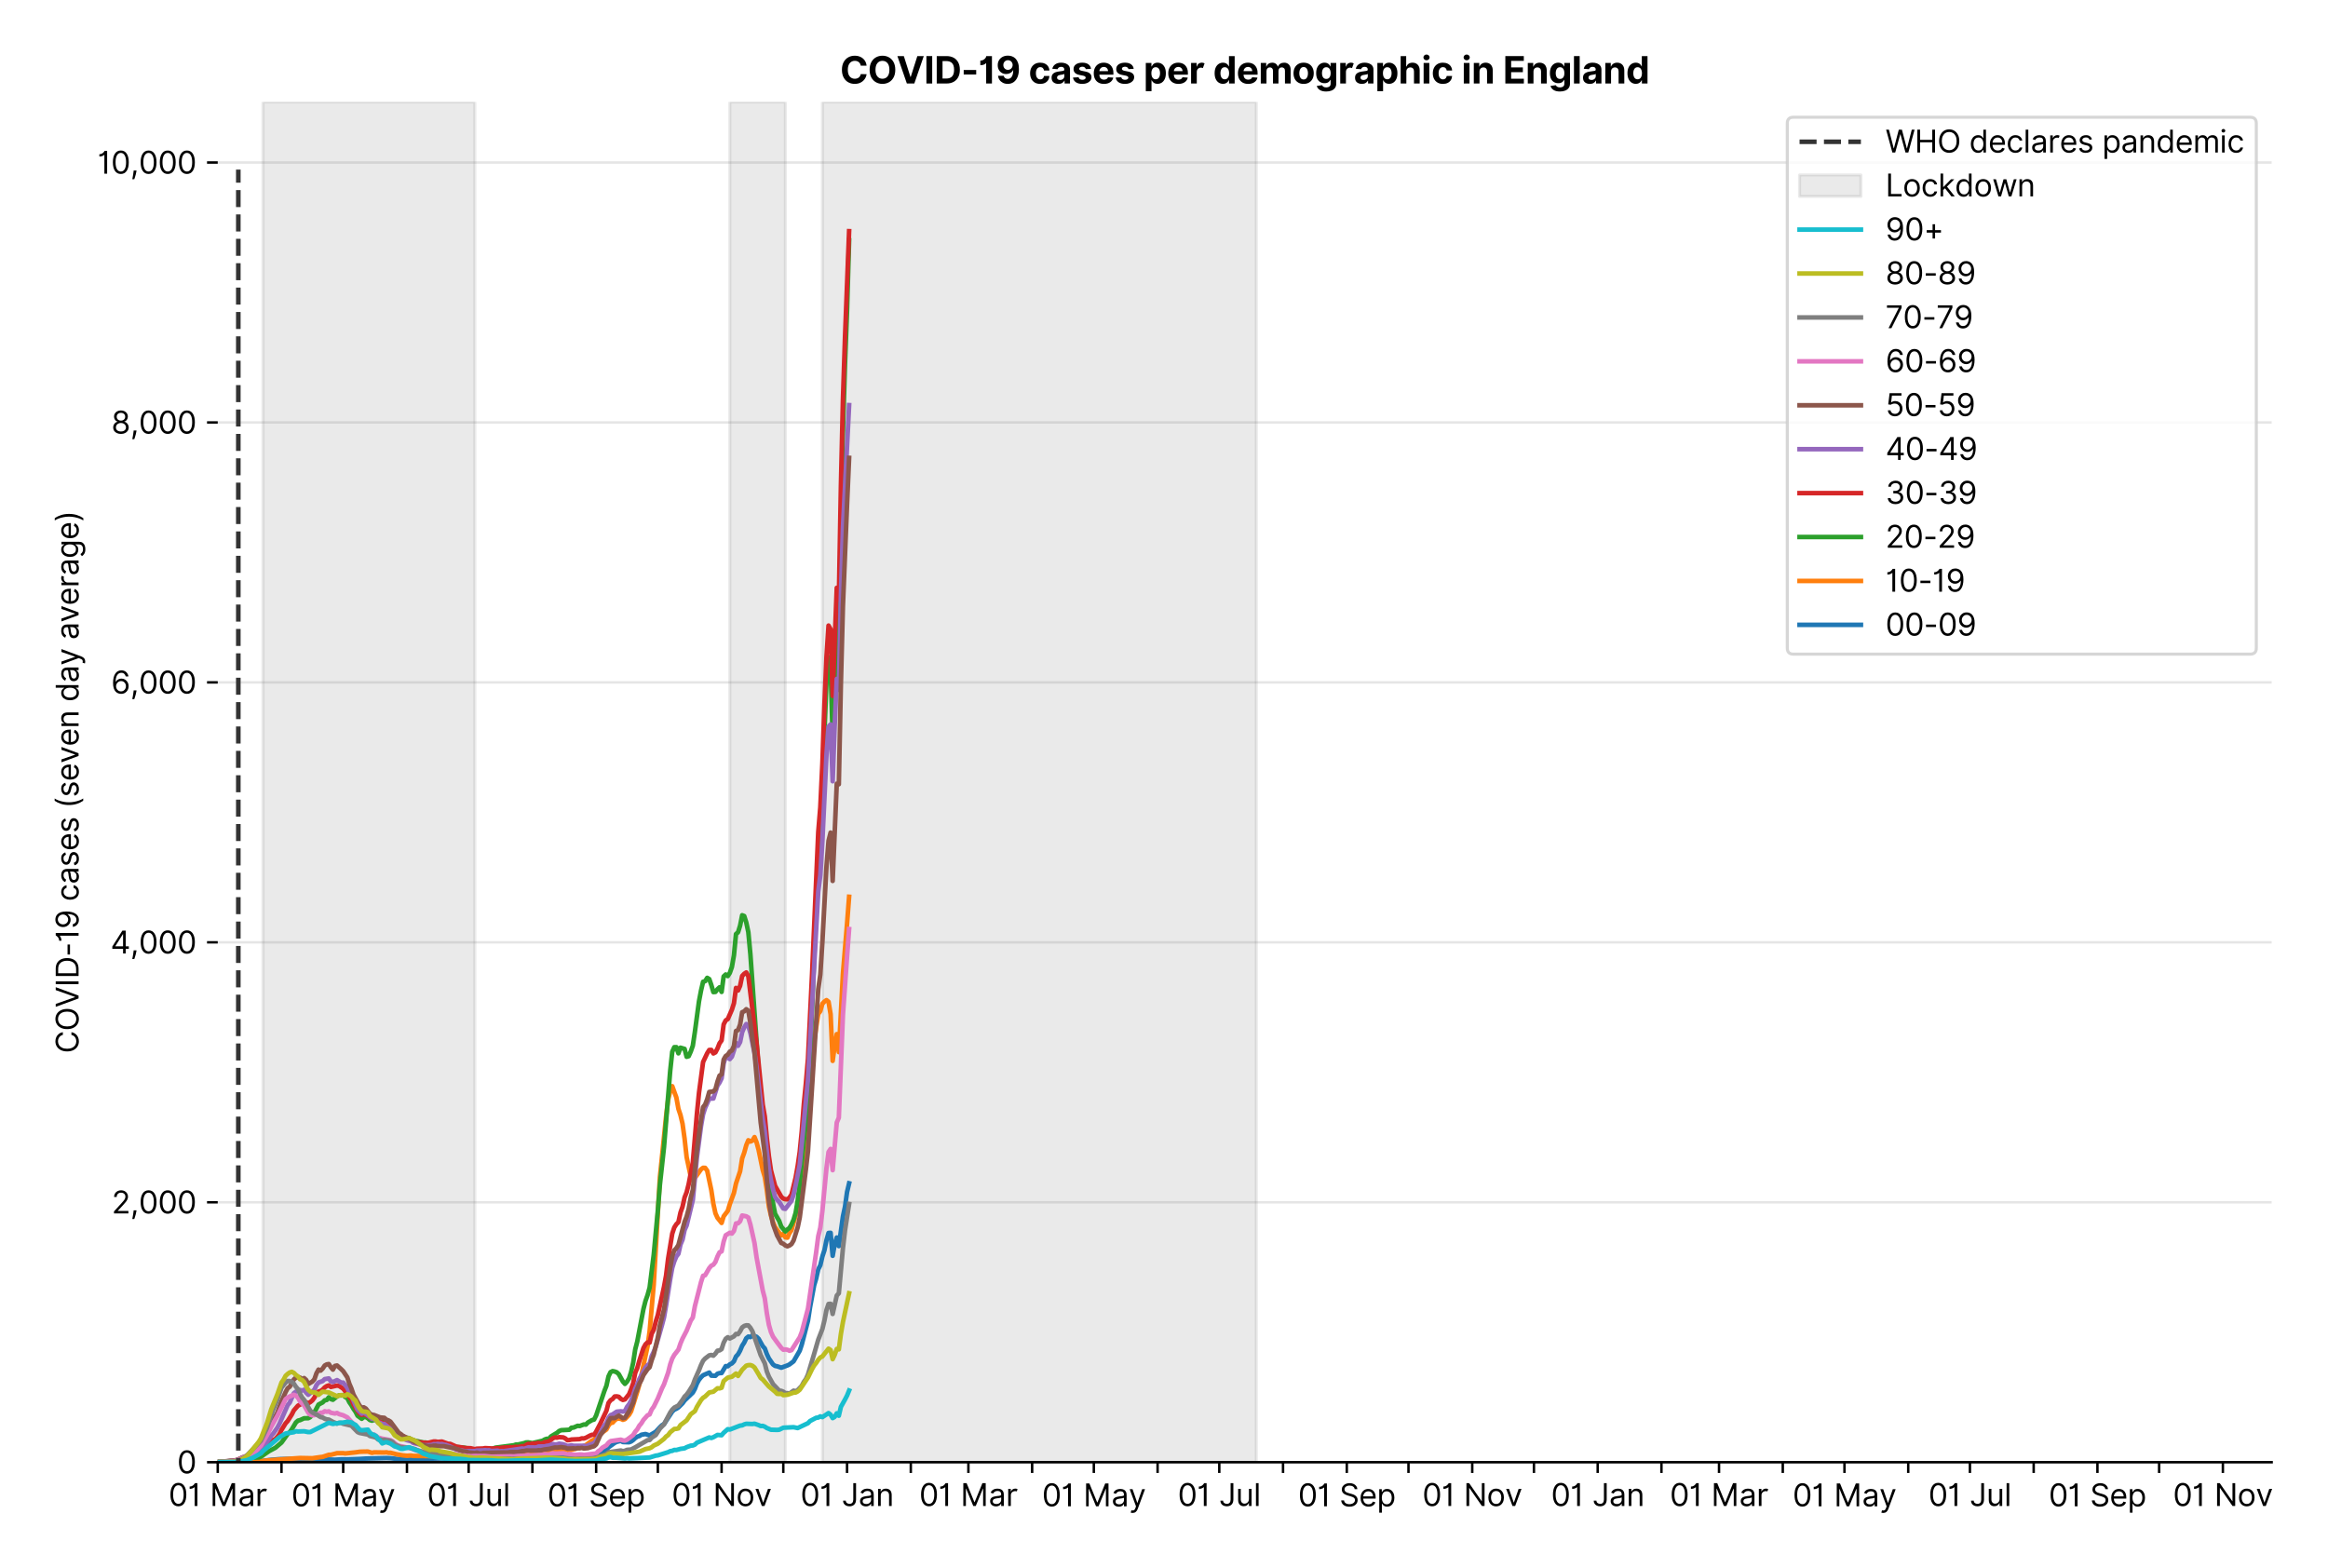 <?xml version="1.0" encoding="utf-8" standalone="no"?>
<!DOCTYPE svg PUBLIC "-//W3C//DTD SVG 1.1//EN"
  "http://www.w3.org/Graphics/SVG/1.1/DTD/svg11.dtd">
<svg xmlns:xlink="http://www.w3.org/1999/xlink" viewBox="0 0 758.96 511.234" xmlns="http://www.w3.org/2000/svg" version="1.1">
 <defs>
  <style type="text/css">*{stroke-linejoin: round; stroke-linecap: butt}</style>
 </defs>
 <g id="figure_1">
  <g id="patch_1">
   <path d="M 0 511.234 
L 758.96 511.234 
L 758.96 0 
L 0 0 
z
" style="fill: #ffffff"/>
  </g>
  <g id="axes_1">
   <g id="patch_2">
    <path d="M 70.989 476.745 
L 740.589 476.745 
L 740.589 33.225 
L 70.989 33.225 
z
" style="fill: #ffffff"/>
   </g>
   <g id="matplotlib.axis_1">
    <g id="xtick_1">
     <g id="line2d_1">
      <defs>
       <path id="m34eed2f087" d="M 0 0 
L 0 3.5 
" style="stroke: #000000; stroke-width: 0.8"/>
      </defs>
      <g>
       <use xlink:href="#m34eed2f087" x="70.989" y="476.745" style="stroke: #000000; stroke-width: 0.8"/>
      </g>
     </g>
     <g id="text_1">
      <!-- 01 Mar -->
      <g transform="translate(54.952 491.018) scale(0.1 -0.1)">
       <defs>
        <path id="Inter-Regular-30" d="M 2000 -64 
Q 1230 -64 806 561 
Q 382 1186 382 2327 
Q 382 3459 809 4088 
Q 1236 4718 2000 4718 
Q 2764 4718 3191 4088 
Q 3618 3459 3618 2327 
Q 3618 1186 3194 561 
Q 2771 -64 2000 -64 
z
M 2000 436 
Q 2509 436 2791 927 
Q 3073 1418 3073 2327 
Q 3073 3234 2789 3730 
Q 2505 4227 2000 4227 
Q 1496 4227 1211 3730 
Q 927 3234 927 2327 
Q 927 1418 1210 927 
Q 1493 436 2000 436 
z
" transform="scale(0.016)"/>
        <path id="Inter-Regular-31" d="M 1973 4655 
L 1973 0 
L 1409 0 
L 1409 3836 
L 1373 3836 
Q 1341 3773 1209 3692 
Q 1077 3611 868 3551 
Q 659 3491 391 3491 
L 391 3964 
Q 661 3964 859 4061 
Q 1057 4159 1190 4291 
Q 1323 4423 1392 4529 
Q 1461 4636 1473 4655 
L 1973 4655 
z
" transform="scale(0.016)"/>
        <path id="Inter-Regular-20" transform="scale(0.016)"/>
        <path id="Inter-Regular-4d" d="M 564 4655 
L 1236 4655 
L 2818 791 
L 2873 791 
L 4455 4655 
L 5127 4655 
L 5127 0 
L 4600 0 
L 4600 3536 
L 4555 3536 
L 3100 0 
L 2591 0 
L 1136 3536 
L 1091 3536 
L 1091 0 
L 564 0 
L 564 4655 
z
" transform="scale(0.016)"/>
        <path id="Inter-Regular-61" d="M 1518 -82 
Q 1186 -82 916 44 
Q 646 170 486 410 
Q 327 650 327 991 
Q 327 1291 445 1478 
Q 564 1666 761 1773 
Q 959 1880 1199 1933 
Q 1439 1986 1682 2018 
Q 2000 2059 2199 2080 
Q 2398 2102 2490 2154 
Q 2582 2207 2582 2336 
L 2582 2355 
Q 2582 2691 2399 2877 
Q 2216 3064 1846 3064 
Q 1461 3064 1243 2895 
Q 1025 2727 936 2536 
L 427 2718 
Q 564 3036 792 3214 
Q 1021 3393 1292 3464 
Q 1564 3536 1827 3536 
Q 1996 3536 2215 3496 
Q 2434 3457 2640 3334 
Q 2846 3211 2982 2963 
Q 3118 2716 3118 2300 
L 3118 0 
L 2582 0 
L 2582 473 
L 2555 473 
Q 2500 359 2373 229 
Q 2246 100 2034 9 
Q 1823 -82 1518 -82 
z
M 1600 400 
Q 1918 400 2137 525 
Q 2357 650 2469 847 
Q 2582 1045 2582 1264 
L 2582 1755 
Q 2548 1714 2433 1681 
Q 2318 1648 2169 1624 
Q 2021 1600 1881 1583 
Q 1741 1566 1655 1555 
Q 1446 1527 1265 1467 
Q 1084 1407 974 1287 
Q 864 1168 864 964 
Q 864 684 1072 542 
Q 1280 400 1600 400 
z
" transform="scale(0.016)"/>
        <path id="Inter-Regular-72" d="M 491 0 
L 491 3491 
L 1009 3491 
L 1009 2964 
L 1046 2964 
Q 1139 3223 1389 3384 
Q 1639 3545 1955 3545 
Q 2100 3545 2209 3511 
Q 2318 3477 2400 3418 
L 2218 2964 
Q 2161 2993 2085 3010 
Q 2009 3027 1909 3027 
Q 1527 3027 1277 2794 
Q 1027 2561 1027 2209 
L 1027 0 
L 491 0 
z
" transform="scale(0.016)"/>
       </defs>
       <use xlink:href="#Inter-Regular-30"/>
       <use xlink:href="#Inter-Regular-31" x="62.5"/>
       <use xlink:href="#Inter-Regular-20" x="106.676"/>
       <use xlink:href="#Inter-Regular-4d" x="134.801"/>
       <use xlink:href="#Inter-Regular-61" x="225.994"/>
       <use xlink:href="#Inter-Regular-72" x="282.386"/>
      </g>
     </g>
    </g>
    <g id="xtick_2">
     <g id="line2d_2">
      <g>
       <use xlink:href="#m34eed2f087" x="91.773" y="476.745" style="stroke: #000000; stroke-width: 0.8"/>
      </g>
     </g>
    </g>
    <g id="xtick_3">
     <g id="line2d_3">
      <g>
       <use xlink:href="#m34eed2f087" x="111.887" y="476.745" style="stroke: #000000; stroke-width: 0.8"/>
      </g>
     </g>
     <g id="text_2">
      <!-- 01 May -->
      <g transform="translate(94.984 491.117) scale(0.1 -0.1)">
       <defs>
        <path id="Inter-Regular-79" d="M 818 -1355 
Q 682 -1355 575 -1333 
Q 468 -1311 427 -1291 
L 564 -818 
Q 857 -893 1053 -814 
Q 1250 -736 1391 -345 
L 1509 -18 
L 218 3491 
L 800 3491 
L 1764 709 
L 1800 709 
L 2764 3491 
L 3346 3491 
L 1846 -564 
Q 1550 -1355 818 -1355 
z
" transform="scale(0.016)"/>
       </defs>
       <use xlink:href="#Inter-Regular-30"/>
       <use xlink:href="#Inter-Regular-31" x="62.5"/>
       <use xlink:href="#Inter-Regular-20" x="106.676"/>
       <use xlink:href="#Inter-Regular-4d" x="134.801"/>
       <use xlink:href="#Inter-Regular-61" x="225.994"/>
       <use xlink:href="#Inter-Regular-79" x="282.386"/>
      </g>
     </g>
    </g>
    <g id="xtick_4">
     <g id="line2d_4">
      <g>
       <use xlink:href="#m34eed2f087" x="132.672" y="476.745" style="stroke: #000000; stroke-width: 0.8"/>
      </g>
     </g>
    </g>
    <g id="xtick_5">
     <g id="line2d_5">
      <g>
       <use xlink:href="#m34eed2f087" x="152.785" y="476.745" style="stroke: #000000; stroke-width: 0.8"/>
      </g>
     </g>
     <g id="text_3">
      <!-- 01 Jul -->
      <g transform="translate(139.242 491.018) scale(0.1 -0.1)">
       <defs>
        <path id="Inter-Regular-4a" d="M 2346 4655 
L 2909 4655 
L 2909 1327 
Q 2909 657 2549 296 
Q 2189 -64 1582 -64 
Q 1200 -64 902 76 
Q 605 216 434 475 
Q 264 734 264 1091 
L 818 1091 
Q 818 795 1034 615 
Q 1250 436 1582 436 
Q 1948 436 2147 664 
Q 2346 893 2346 1327 
L 2346 4655 
z
" transform="scale(0.016)"/>
        <path id="Inter-Regular-75" d="M 2691 1427 
L 2691 3491 
L 3227 3491 
L 3227 0 
L 2691 0 
L 2691 591 
L 2655 591 
Q 2532 325 2273 140 
Q 2014 -45 1618 -45 
Q 1127 -45 809 280 
Q 491 605 491 1273 
L 491 3491 
L 1027 3491 
L 1027 1309 
Q 1027 927 1242 700 
Q 1457 473 1791 473 
Q 1991 473 2199 575 
Q 2407 677 2549 888 
Q 2691 1100 2691 1427 
z
" transform="scale(0.016)"/>
        <path id="Inter-Regular-6c" d="M 1027 4655 
L 1027 0 
L 491 0 
L 491 4655 
L 1027 4655 
z
" transform="scale(0.016)"/>
       </defs>
       <use xlink:href="#Inter-Regular-30"/>
       <use xlink:href="#Inter-Regular-31" x="62.5"/>
       <use xlink:href="#Inter-Regular-20" x="106.676"/>
       <use xlink:href="#Inter-Regular-4a" x="134.801"/>
       <use xlink:href="#Inter-Regular-75" x="189.063"/>
       <use xlink:href="#Inter-Regular-6c" x="247.159"/>
      </g>
     </g>
    </g>
    <g id="xtick_6">
     <g id="line2d_6">
      <g>
       <use xlink:href="#m34eed2f087" x="173.57" y="476.745" style="stroke: #000000; stroke-width: 0.8"/>
      </g>
     </g>
    </g>
    <g id="xtick_7">
     <g id="line2d_7">
      <g>
       <use xlink:href="#m34eed2f087" x="194.354" y="476.745" style="stroke: #000000; stroke-width: 0.8"/>
      </g>
     </g>
     <g id="text_4">
      <!-- 01 Sep -->
      <g transform="translate(178.467 491.117) scale(0.1 -0.1)">
       <defs>
        <path id="Inter-Regular-53" d="M 3109 3491 
Q 3068 3836 2777 4027 
Q 2486 4218 2064 4218 
Q 1600 4218 1318 3999 
Q 1036 3780 1036 3445 
Q 1036 3195 1189 3042 
Q 1343 2889 1553 2803 
Q 1764 2718 1936 2673 
L 2409 2545 
Q 2591 2498 2815 2414 
Q 3039 2330 3244 2185 
Q 3450 2041 3584 1816 
Q 3718 1591 3718 1264 
Q 3718 886 3521 581 
Q 3325 277 2949 97 
Q 2573 -82 2036 -82 
Q 1286 -82 845 272 
Q 405 627 364 1200 
L 946 1200 
Q 968 936 1124 764 
Q 1280 593 1519 510 
Q 1759 427 2036 427 
Q 2359 427 2616 533 
Q 2873 639 3023 828 
Q 3173 1018 3173 1273 
Q 3173 1505 3043 1650 
Q 2914 1795 2702 1886 
Q 2491 1977 2246 2045 
L 1673 2209 
Q 1127 2366 809 2657 
Q 491 2948 491 3418 
Q 491 3809 703 4101 
Q 916 4393 1276 4555 
Q 1636 4718 2082 4718 
Q 2532 4718 2882 4558 
Q 3232 4398 3437 4120 
Q 3643 3843 3655 3491 
L 3109 3491 
z
" transform="scale(0.016)"/>
        <path id="Inter-Regular-65" d="M 1955 -73 
Q 1450 -73 1085 151 
Q 721 375 524 778 
Q 327 1182 327 1718 
Q 327 2255 524 2665 
Q 721 3075 1074 3305 
Q 1427 3536 1900 3536 
Q 2173 3536 2439 3445 
Q 2705 3355 2923 3151 
Q 3141 2948 3270 2614 
Q 3400 2280 3400 1791 
L 3400 1564 
L 866 1564 
Q 884 1005 1183 707 
Q 1482 409 1955 409 
Q 2271 409 2498 545 
Q 2725 682 2827 955 
L 3346 809 
Q 3223 414 2854 170 
Q 2486 -73 1955 -73 
z
M 866 2027 
L 2855 2027 
Q 2855 2470 2595 2762 
Q 2336 3055 1900 3055 
Q 1593 3055 1368 2911 
Q 1143 2768 1013 2533 
Q 884 2298 866 2027 
z
" transform="scale(0.016)"/>
        <path id="Inter-Regular-70" d="M 491 -1309 
L 491 3491 
L 1009 3491 
L 1009 2936 
L 1073 2936 
Q 1132 3027 1237 3169 
Q 1343 3311 1542 3423 
Q 1741 3536 2082 3536 
Q 2523 3536 2859 3315 
Q 3196 3095 3384 2690 
Q 3573 2286 3573 1736 
Q 3573 1182 3384 776 
Q 3196 370 2861 148 
Q 2527 -73 2091 -73 
Q 1755 -73 1552 39 
Q 1350 152 1241 296 
Q 1132 441 1073 536 
L 1027 536 
L 1027 -1309 
L 491 -1309 
z
M 1018 1745 
Q 1018 1152 1276 780 
Q 1534 409 2018 409 
Q 2355 409 2581 587 
Q 2807 766 2921 1069 
Q 3036 1373 3036 1745 
Q 3036 2114 2923 2410 
Q 2811 2707 2585 2881 
Q 2359 3055 2018 3055 
Q 1527 3055 1272 2693 
Q 1018 2332 1018 1745 
z
" transform="scale(0.016)"/>
       </defs>
       <use xlink:href="#Inter-Regular-30"/>
       <use xlink:href="#Inter-Regular-31" x="62.5"/>
       <use xlink:href="#Inter-Regular-20" x="106.676"/>
       <use xlink:href="#Inter-Regular-53" x="134.801"/>
       <use xlink:href="#Inter-Regular-65" x="198.58"/>
       <use xlink:href="#Inter-Regular-70" x="256.818"/>
      </g>
     </g>
    </g>
    <g id="xtick_8">
     <g id="line2d_8">
      <g>
       <use xlink:href="#m34eed2f087" x="214.468" y="476.745" style="stroke: #000000; stroke-width: 0.8"/>
      </g>
     </g>
    </g>
    <g id="xtick_9">
     <g id="line2d_9">
      <g>
       <use xlink:href="#m34eed2f087" x="235.252" y="476.745" style="stroke: #000000; stroke-width: 0.8"/>
      </g>
     </g>
     <g id="text_5">
      <!-- 01 Nov -->
      <g transform="translate(218.981 491.018) scale(0.1 -0.1)">
       <defs>
        <path id="Inter-Regular-4e" d="M 4255 4655 
L 4255 0 
L 3709 0 
L 1173 3655 
L 1127 3655 
L 1127 0 
L 564 0 
L 564 4655 
L 1109 4655 
L 3655 991 
L 3700 991 
L 3700 4655 
L 4255 4655 
z
" transform="scale(0.016)"/>
        <path id="Inter-Regular-6f" d="M 1909 -73 
Q 1436 -73 1080 152 
Q 725 377 526 781 
Q 327 1186 327 1727 
Q 327 2273 526 2679 
Q 725 3086 1080 3311 
Q 1436 3536 1909 3536 
Q 2382 3536 2737 3311 
Q 3093 3086 3292 2679 
Q 3491 2273 3491 1727 
Q 3491 1186 3292 781 
Q 3093 377 2737 152 
Q 2382 -73 1909 -73 
z
M 1909 409 
Q 2268 409 2500 593 
Q 2732 777 2843 1077 
Q 2955 1377 2955 1727 
Q 2955 2077 2843 2379 
Q 2732 2682 2500 2868 
Q 2268 3055 1909 3055 
Q 1550 3055 1318 2868 
Q 1086 2682 975 2379 
Q 864 2077 864 1727 
Q 864 1377 975 1077 
Q 1086 777 1318 593 
Q 1550 409 1909 409 
z
" transform="scale(0.016)"/>
        <path id="Inter-Regular-76" d="M 3346 3491 
L 2055 0 
L 1509 0 
L 218 3491 
L 800 3491 
L 1764 709 
L 1800 709 
L 2764 3491 
L 3346 3491 
z
" transform="scale(0.016)"/>
       </defs>
       <use xlink:href="#Inter-Regular-30"/>
       <use xlink:href="#Inter-Regular-31" x="62.5"/>
       <use xlink:href="#Inter-Regular-20" x="106.676"/>
       <use xlink:href="#Inter-Regular-4e" x="134.801"/>
       <use xlink:href="#Inter-Regular-6f" x="210.085"/>
       <use xlink:href="#Inter-Regular-76" x="269.744"/>
      </g>
     </g>
    </g>
    <g id="xtick_10">
     <g id="line2d_10">
      <g>
       <use xlink:href="#m34eed2f087" x="255.366" y="476.745" style="stroke: #000000; stroke-width: 0.8"/>
      </g>
     </g>
    </g>
    <g id="xtick_11">
     <g id="line2d_11">
      <g>
       <use xlink:href="#m34eed2f087" x="276.15" y="476.745" style="stroke: #000000; stroke-width: 0.8"/>
      </g>
     </g>
     <g id="text_6">
      <!-- 01 Jan -->
      <g transform="translate(260.951 491.018) scale(0.1 -0.1)">
       <defs>
        <path id="Inter-Regular-6e" d="M 1027 2100 
L 1027 0 
L 491 0 
L 491 3491 
L 1009 3491 
L 1009 2945 
L 1055 2945 
Q 1177 3211 1427 3373 
Q 1677 3536 2073 3536 
Q 2602 3536 2928 3211 
Q 3255 2886 3255 2218 
L 3255 0 
L 2718 0 
L 2718 2182 
Q 2718 2593 2504 2824 
Q 2291 3055 1918 3055 
Q 1534 3055 1280 2806 
Q 1027 2557 1027 2100 
z
" transform="scale(0.016)"/>
       </defs>
       <use xlink:href="#Inter-Regular-30"/>
       <use xlink:href="#Inter-Regular-31" x="62.5"/>
       <use xlink:href="#Inter-Regular-20" x="106.676"/>
       <use xlink:href="#Inter-Regular-4a" x="134.801"/>
       <use xlink:href="#Inter-Regular-61" x="189.063"/>
       <use xlink:href="#Inter-Regular-6e" x="245.455"/>
      </g>
     </g>
    </g>
    <g id="xtick_12">
     <g id="line2d_12">
      <g>
       <use xlink:href="#m34eed2f087" x="296.935" y="476.745" style="stroke: #000000; stroke-width: 0.8"/>
      </g>
     </g>
    </g>
    <g id="xtick_13">
     <g id="line2d_13">
      <g>
       <use xlink:href="#m34eed2f087" x="315.708" y="476.745" style="stroke: #000000; stroke-width: 0.8"/>
      </g>
     </g>
     <g id="text_7">
      <!-- 01 Mar -->
      <g transform="translate(299.671 491.018) scale(0.1 -0.1)">
       <use xlink:href="#Inter-Regular-30"/>
       <use xlink:href="#Inter-Regular-31" x="62.5"/>
       <use xlink:href="#Inter-Regular-20" x="106.676"/>
       <use xlink:href="#Inter-Regular-4d" x="134.801"/>
       <use xlink:href="#Inter-Regular-61" x="225.994"/>
       <use xlink:href="#Inter-Regular-72" x="282.386"/>
      </g>
     </g>
    </g>
    <g id="xtick_14">
     <g id="line2d_14">
      <g>
       <use xlink:href="#m34eed2f087" x="336.492" y="476.745" style="stroke: #000000; stroke-width: 0.8"/>
      </g>
     </g>
    </g>
    <g id="xtick_15">
     <g id="line2d_15">
      <g>
       <use xlink:href="#m34eed2f087" x="356.606" y="476.745" style="stroke: #000000; stroke-width: 0.8"/>
      </g>
     </g>
     <g id="text_8">
      <!-- 01 May -->
      <g transform="translate(339.703 491.117) scale(0.1 -0.1)">
       <use xlink:href="#Inter-Regular-30"/>
       <use xlink:href="#Inter-Regular-31" x="62.5"/>
       <use xlink:href="#Inter-Regular-20" x="106.676"/>
       <use xlink:href="#Inter-Regular-4d" x="134.801"/>
       <use xlink:href="#Inter-Regular-61" x="225.994"/>
       <use xlink:href="#Inter-Regular-79" x="282.386"/>
      </g>
     </g>
    </g>
    <g id="xtick_16">
     <g id="line2d_16">
      <g>
       <use xlink:href="#m34eed2f087" x="377.39" y="476.745" style="stroke: #000000; stroke-width: 0.8"/>
      </g>
     </g>
    </g>
    <g id="xtick_17">
     <g id="line2d_17">
      <g>
       <use xlink:href="#m34eed2f087" x="397.504" y="476.745" style="stroke: #000000; stroke-width: 0.8"/>
      </g>
     </g>
     <g id="text_9">
      <!-- 01 Jul -->
      <g transform="translate(383.96 491.018) scale(0.1 -0.1)">
       <use xlink:href="#Inter-Regular-30"/>
       <use xlink:href="#Inter-Regular-31" x="62.5"/>
       <use xlink:href="#Inter-Regular-20" x="106.676"/>
       <use xlink:href="#Inter-Regular-4a" x="134.801"/>
       <use xlink:href="#Inter-Regular-75" x="189.063"/>
       <use xlink:href="#Inter-Regular-6c" x="247.159"/>
      </g>
     </g>
    </g>
    <g id="xtick_18">
     <g id="line2d_18">
      <g>
       <use xlink:href="#m34eed2f087" x="418.288" y="476.745" style="stroke: #000000; stroke-width: 0.8"/>
      </g>
     </g>
    </g>
    <g id="xtick_19">
     <g id="line2d_19">
      <g>
       <use xlink:href="#m34eed2f087" x="439.073" y="476.745" style="stroke: #000000; stroke-width: 0.8"/>
      </g>
     </g>
     <g id="text_10">
      <!-- 01 Sep -->
      <g transform="translate(423.185 491.117) scale(0.1 -0.1)">
       <use xlink:href="#Inter-Regular-30"/>
       <use xlink:href="#Inter-Regular-31" x="62.5"/>
       <use xlink:href="#Inter-Regular-20" x="106.676"/>
       <use xlink:href="#Inter-Regular-53" x="134.801"/>
       <use xlink:href="#Inter-Regular-65" x="198.58"/>
       <use xlink:href="#Inter-Regular-70" x="256.818"/>
      </g>
     </g>
    </g>
    <g id="xtick_20">
     <g id="line2d_20">
      <g>
       <use xlink:href="#m34eed2f087" x="459.186" y="476.745" style="stroke: #000000; stroke-width: 0.8"/>
      </g>
     </g>
    </g>
    <g id="xtick_21">
     <g id="line2d_21">
      <g>
       <use xlink:href="#m34eed2f087" x="479.971" y="476.745" style="stroke: #000000; stroke-width: 0.8"/>
      </g>
     </g>
     <g id="text_11">
      <!-- 01 Nov -->
      <g transform="translate(463.7 491.018) scale(0.1 -0.1)">
       <use xlink:href="#Inter-Regular-30"/>
       <use xlink:href="#Inter-Regular-31" x="62.5"/>
       <use xlink:href="#Inter-Regular-20" x="106.676"/>
       <use xlink:href="#Inter-Regular-4e" x="134.801"/>
       <use xlink:href="#Inter-Regular-6f" x="210.085"/>
       <use xlink:href="#Inter-Regular-76" x="269.744"/>
      </g>
     </g>
    </g>
    <g id="xtick_22">
     <g id="line2d_22">
      <g>
       <use xlink:href="#m34eed2f087" x="500.085" y="476.745" style="stroke: #000000; stroke-width: 0.8"/>
      </g>
     </g>
    </g>
    <g id="xtick_23">
     <g id="line2d_23">
      <g>
       <use xlink:href="#m34eed2f087" x="520.869" y="476.745" style="stroke: #000000; stroke-width: 0.8"/>
      </g>
     </g>
     <g id="text_12">
      <!-- 01 Jan -->
      <g transform="translate(505.67 491.018) scale(0.1 -0.1)">
       <use xlink:href="#Inter-Regular-30"/>
       <use xlink:href="#Inter-Regular-31" x="62.5"/>
       <use xlink:href="#Inter-Regular-20" x="106.676"/>
       <use xlink:href="#Inter-Regular-4a" x="134.801"/>
       <use xlink:href="#Inter-Regular-61" x="189.063"/>
       <use xlink:href="#Inter-Regular-6e" x="245.455"/>
      </g>
     </g>
    </g>
    <g id="xtick_24">
     <g id="line2d_24">
      <g>
       <use xlink:href="#m34eed2f087" x="541.653" y="476.745" style="stroke: #000000; stroke-width: 0.8"/>
      </g>
     </g>
    </g>
    <g id="xtick_25">
     <g id="line2d_25">
      <g>
       <use xlink:href="#m34eed2f087" x="560.426" y="476.745" style="stroke: #000000; stroke-width: 0.8"/>
      </g>
     </g>
     <g id="text_13">
      <!-- 01 Mar -->
      <g transform="translate(544.389 491.018) scale(0.1 -0.1)">
       <use xlink:href="#Inter-Regular-30"/>
       <use xlink:href="#Inter-Regular-31" x="62.5"/>
       <use xlink:href="#Inter-Regular-20" x="106.676"/>
       <use xlink:href="#Inter-Regular-4d" x="134.801"/>
       <use xlink:href="#Inter-Regular-61" x="225.994"/>
       <use xlink:href="#Inter-Regular-72" x="282.386"/>
      </g>
     </g>
    </g>
    <g id="xtick_26">
     <g id="line2d_26">
      <g>
       <use xlink:href="#m34eed2f087" x="581.21" y="476.745" style="stroke: #000000; stroke-width: 0.8"/>
      </g>
     </g>
    </g>
    <g id="xtick_27">
     <g id="line2d_27">
      <g>
       <use xlink:href="#m34eed2f087" x="601.324" y="476.745" style="stroke: #000000; stroke-width: 0.8"/>
      </g>
     </g>
     <g id="text_14">
      <!-- 01 May -->
      <g transform="translate(584.421 491.117) scale(0.1 -0.1)">
       <use xlink:href="#Inter-Regular-30"/>
       <use xlink:href="#Inter-Regular-31" x="62.5"/>
       <use xlink:href="#Inter-Regular-20" x="106.676"/>
       <use xlink:href="#Inter-Regular-4d" x="134.801"/>
       <use xlink:href="#Inter-Regular-61" x="225.994"/>
       <use xlink:href="#Inter-Regular-79" x="282.386"/>
      </g>
     </g>
    </g>
    <g id="xtick_28">
     <g id="line2d_28">
      <g>
       <use xlink:href="#m34eed2f087" x="622.109" y="476.745" style="stroke: #000000; stroke-width: 0.8"/>
      </g>
     </g>
    </g>
    <g id="xtick_29">
     <g id="line2d_29">
      <g>
       <use xlink:href="#m34eed2f087" x="642.222" y="476.745" style="stroke: #000000; stroke-width: 0.8"/>
      </g>
     </g>
     <g id="text_15">
      <!-- 01 Jul -->
      <g transform="translate(628.679 491.018) scale(0.1 -0.1)">
       <use xlink:href="#Inter-Regular-30"/>
       <use xlink:href="#Inter-Regular-31" x="62.5"/>
       <use xlink:href="#Inter-Regular-20" x="106.676"/>
       <use xlink:href="#Inter-Regular-4a" x="134.801"/>
       <use xlink:href="#Inter-Regular-75" x="189.063"/>
       <use xlink:href="#Inter-Regular-6c" x="247.159"/>
      </g>
     </g>
    </g>
    <g id="xtick_30">
     <g id="line2d_30">
      <g>
       <use xlink:href="#m34eed2f087" x="663.007" y="476.745" style="stroke: #000000; stroke-width: 0.8"/>
      </g>
     </g>
    </g>
    <g id="xtick_31">
     <g id="line2d_31">
      <g>
       <use xlink:href="#m34eed2f087" x="683.791" y="476.745" style="stroke: #000000; stroke-width: 0.8"/>
      </g>
     </g>
     <g id="text_16">
      <!-- 01 Sep -->
      <g transform="translate(667.904 491.117) scale(0.1 -0.1)">
       <use xlink:href="#Inter-Regular-30"/>
       <use xlink:href="#Inter-Regular-31" x="62.5"/>
       <use xlink:href="#Inter-Regular-20" x="106.676"/>
       <use xlink:href="#Inter-Regular-53" x="134.801"/>
       <use xlink:href="#Inter-Regular-65" x="198.58"/>
       <use xlink:href="#Inter-Regular-70" x="256.818"/>
      </g>
     </g>
    </g>
    <g id="xtick_32">
     <g id="line2d_32">
      <g>
       <use xlink:href="#m34eed2f087" x="703.905" y="476.745" style="stroke: #000000; stroke-width: 0.8"/>
      </g>
     </g>
    </g>
    <g id="xtick_33">
     <g id="line2d_33">
      <g>
       <use xlink:href="#m34eed2f087" x="724.689" y="476.745" style="stroke: #000000; stroke-width: 0.8"/>
      </g>
     </g>
     <g id="text_17">
      <!-- 01 Nov -->
      <g transform="translate(708.418 491.018) scale(0.1 -0.1)">
       <use xlink:href="#Inter-Regular-30"/>
       <use xlink:href="#Inter-Regular-31" x="62.5"/>
       <use xlink:href="#Inter-Regular-20" x="106.676"/>
       <use xlink:href="#Inter-Regular-4e" x="134.801"/>
       <use xlink:href="#Inter-Regular-6f" x="210.085"/>
       <use xlink:href="#Inter-Regular-76" x="269.744"/>
      </g>
     </g>
    </g>
   </g>
   <g id="matplotlib.axis_2">
    <g id="ytick_1">
     <g id="line2d_34">
      <path d="M 70.989 476.745 
L 740.589 476.745 
" clip-path="url(#p298f6c6c6f)" style="fill: none; stroke: #e5e5e5; stroke-width: 0.8; stroke-linecap: square"/>
     </g>
     <g id="line2d_35">
      <defs>
       <path id="m675fc2d4c3" d="M 0 0 
L -3.5 0 
" style="stroke: #000000; stroke-width: 0.8"/>
      </defs>
      <g>
       <use xlink:href="#m675fc2d4c3" x="70.989" y="476.745" style="stroke: #000000; stroke-width: 0.8"/>
      </g>
     </g>
     <g id="text_18">
      <!-- 0 -->
      <g transform="translate(57.739 480.382) scale(0.1 -0.1)">
       <use xlink:href="#Inter-Regular-30"/>
      </g>
     </g>
    </g>
    <g id="ytick_2">
     <g id="line2d_36">
      <path d="M 70.989 391.993 
L 740.589 391.993 
" clip-path="url(#p298f6c6c6f)" style="fill: none; stroke: #e5e5e5; stroke-width: 0.8; stroke-linecap: square"/>
     </g>
     <g id="line2d_37">
      <g>
       <use xlink:href="#m675fc2d4c3" x="70.989" y="391.993" style="stroke: #000000; stroke-width: 0.8"/>
      </g>
     </g>
     <g id="text_19">
      <!-- 2,000 -->
      <g transform="translate(36.389 395.629) scale(0.1 -0.1)">
       <defs>
        <path id="Inter-Regular-32" d="M 482 0 
L 482 409 
L 2018 2091 
Q 2289 2386 2464 2605 
Q 2639 2825 2724 3019 
Q 2809 3214 2809 3427 
Q 2809 3795 2553 4011 
Q 2298 4227 1918 4227 
Q 1514 4227 1275 3985 
Q 1036 3743 1036 3345 
L 500 3345 
Q 500 3755 688 4064 
Q 877 4373 1203 4545 
Q 1530 4718 1936 4718 
Q 2346 4718 2661 4545 
Q 2977 4373 3156 4079 
Q 3336 3786 3336 3427 
Q 3336 3170 3244 2926 
Q 3152 2682 2926 2383 
Q 2700 2084 2300 1655 
L 1255 536 
L 1255 500 
L 3418 500 
L 3418 0 
L 482 0 
z
" transform="scale(0.016)"/>
        <path id="Inter-Regular-2c" d="M 1291 636 
L 1255 391 
Q 1216 132 1137 -163 
Q 1059 -459 975 -720 
Q 891 -982 836 -1136 
L 427 -1136 
Q 457 -991 504 -752 
Q 552 -514 601 -219 
Q 650 75 682 382 
L 709 636 
L 1291 636 
z
" transform="scale(0.016)"/>
       </defs>
       <use xlink:href="#Inter-Regular-32"/>
       <use xlink:href="#Inter-Regular-2c" x="60.511"/>
       <use xlink:href="#Inter-Regular-30" x="88.494"/>
       <use xlink:href="#Inter-Regular-30" x="150.994"/>
       <use xlink:href="#Inter-Regular-30" x="213.494"/>
      </g>
     </g>
    </g>
    <g id="ytick_3">
     <g id="line2d_38">
      <path d="M 70.989 307.24 
L 740.589 307.24 
" clip-path="url(#p298f6c6c6f)" style="fill: none; stroke: #e5e5e5; stroke-width: 0.8; stroke-linecap: square"/>
     </g>
     <g id="line2d_39">
      <g>
       <use xlink:href="#m675fc2d4c3" x="70.989" y="307.24" style="stroke: #000000; stroke-width: 0.8"/>
      </g>
     </g>
     <g id="text_20">
      <!-- 4,000 -->
      <g transform="translate(36.02 310.877) scale(0.1 -0.1)">
       <defs>
        <path id="Inter-Regular-34" d="M 373 955 
L 373 1418 
L 2418 4655 
L 3100 4655 
L 3100 1455 
L 3736 1455 
L 3736 955 
L 3100 955 
L 3100 0 
L 2564 0 
L 2564 955 
L 373 955 
z
M 2564 1455 
L 2564 3936 
L 2527 3936 
L 982 1491 
L 982 1455 
L 2564 1455 
z
" transform="scale(0.016)"/>
       </defs>
       <use xlink:href="#Inter-Regular-34"/>
       <use xlink:href="#Inter-Regular-2c" x="64.205"/>
       <use xlink:href="#Inter-Regular-30" x="92.188"/>
       <use xlink:href="#Inter-Regular-30" x="154.688"/>
       <use xlink:href="#Inter-Regular-30" x="217.188"/>
      </g>
     </g>
    </g>
    <g id="ytick_4">
     <g id="line2d_40">
      <path d="M 70.989 222.488 
L 740.589 222.488 
" clip-path="url(#p298f6c6c6f)" style="fill: none; stroke: #e5e5e5; stroke-width: 0.8; stroke-linecap: square"/>
     </g>
     <g id="line2d_41">
      <g>
       <use xlink:href="#m675fc2d4c3" x="70.989" y="222.488" style="stroke: #000000; stroke-width: 0.8"/>
      </g>
     </g>
     <g id="text_21">
      <!-- 6,000 -->
      <g transform="translate(36.205 226.124) scale(0.1 -0.1)">
       <defs>
        <path id="Inter-Regular-36" d="M 2027 -64 
Q 1741 -59 1454 45 
Q 1168 150 932 399 
Q 696 648 552 1074 
Q 409 1500 409 2145 
Q 409 3386 861 4056 
Q 1314 4727 2100 4727 
Q 2686 4727 3073 4384 
Q 3461 4041 3546 3491 
L 2991 3491 
Q 2914 3811 2691 4019 
Q 2468 4227 2100 4227 
Q 1559 4227 1249 3755 
Q 939 3284 936 2427 
L 973 2427 
Q 1164 2716 1461 2880 
Q 1759 3045 2118 3045 
Q 2518 3045 2850 2846 
Q 3182 2648 3382 2299 
Q 3582 1950 3582 1500 
Q 3582 1068 3389 710 
Q 3196 352 2847 142 
Q 2498 -68 2027 -64 
z
M 2027 436 
Q 2314 436 2542 579 
Q 2771 723 2903 964 
Q 3036 1205 3036 1500 
Q 3036 1789 2908 2026 
Q 2780 2264 2556 2404 
Q 2332 2545 2046 2545 
Q 1757 2545 1525 2397 
Q 1293 2250 1157 2010 
Q 1021 1770 1018 1491 
Q 1018 1214 1149 973 
Q 1280 732 1508 584 
Q 1736 436 2027 436 
z
" transform="scale(0.016)"/>
       </defs>
       <use xlink:href="#Inter-Regular-36"/>
       <use xlink:href="#Inter-Regular-2c" x="62.358"/>
       <use xlink:href="#Inter-Regular-30" x="90.341"/>
       <use xlink:href="#Inter-Regular-30" x="152.841"/>
       <use xlink:href="#Inter-Regular-30" x="215.341"/>
      </g>
     </g>
    </g>
    <g id="ytick_5">
     <g id="line2d_42">
      <path d="M 70.989 137.735 
L 740.589 137.735 
" clip-path="url(#p298f6c6c6f)" style="fill: none; stroke: #e5e5e5; stroke-width: 0.8; stroke-linecap: square"/>
     </g>
     <g id="line2d_43">
      <g>
       <use xlink:href="#m675fc2d4c3" x="70.989" y="137.735" style="stroke: #000000; stroke-width: 0.8"/>
      </g>
     </g>
     <g id="text_22">
      <!-- 8,000 -->
      <g transform="translate(36.275 141.372) scale(0.1 -0.1)">
       <defs>
        <path id="Inter-Regular-38" d="M 1973 -64 
Q 1505 -64 1147 103 
Q 789 270 589 564 
Q 389 859 391 1236 
Q 389 1532 507 1783 
Q 625 2034 830 2203 
Q 1036 2373 1291 2418 
L 1291 2445 
Q 957 2532 759 2821 
Q 561 3111 564 3482 
Q 561 3836 743 4115 
Q 925 4395 1244 4556 
Q 1564 4718 1973 4718 
Q 2377 4718 2695 4556 
Q 3014 4395 3197 4115 
Q 3380 3836 3382 3482 
Q 3380 3111 3181 2821 
Q 2982 2532 2655 2445 
L 2655 2418 
Q 2907 2373 3109 2203 
Q 3311 2034 3431 1783 
Q 3552 1532 3555 1236 
Q 3552 859 3351 564 
Q 3150 270 2794 103 
Q 2439 -64 1973 -64 
z
M 1973 436 
Q 2446 436 2722 662 
Q 2998 889 3000 1264 
Q 2998 1527 2864 1729 
Q 2730 1932 2499 2048 
Q 2268 2164 1973 2164 
Q 1675 2164 1442 2048 
Q 1209 1932 1076 1729 
Q 943 1527 946 1264 
Q 943 889 1218 662 
Q 1493 436 1973 436 
z
M 1973 2645 
Q 2348 2645 2591 2864 
Q 2834 3084 2836 3445 
Q 2834 3800 2596 4013 
Q 2359 4227 1973 4227 
Q 1582 4227 1344 4013 
Q 1107 3800 1109 3445 
Q 1107 3084 1349 2864 
Q 1591 2645 1973 2645 
z
" transform="scale(0.016)"/>
       </defs>
       <use xlink:href="#Inter-Regular-38"/>
       <use xlink:href="#Inter-Regular-2c" x="61.648"/>
       <use xlink:href="#Inter-Regular-30" x="89.631"/>
       <use xlink:href="#Inter-Regular-30" x="152.131"/>
       <use xlink:href="#Inter-Regular-30" x="214.631"/>
      </g>
     </g>
    </g>
    <g id="ytick_6">
     <g id="line2d_44">
      <path d="M 70.989 52.983 
L 740.589 52.983 
" clip-path="url(#p298f6c6c6f)" style="fill: none; stroke: #e5e5e5; stroke-width: 0.8; stroke-linecap: square"/>
     </g>
     <g id="line2d_45">
      <g>
       <use xlink:href="#m675fc2d4c3" x="70.989" y="52.983" style="stroke: #000000; stroke-width: 0.8"/>
      </g>
     </g>
     <g id="text_23">
      <!-- 10,000 -->
      <g transform="translate(31.773 56.619) scale(0.1 -0.1)">
       <use xlink:href="#Inter-Regular-31"/>
       <use xlink:href="#Inter-Regular-30" x="44.176"/>
       <use xlink:href="#Inter-Regular-2c" x="106.676"/>
       <use xlink:href="#Inter-Regular-30" x="134.659"/>
       <use xlink:href="#Inter-Regular-30" x="197.159"/>
       <use xlink:href="#Inter-Regular-30" x="259.659"/>
      </g>
     </g>
    </g>
    <g id="text_24">
     <!-- COVID-19 cases (seven day average) -->
     <g transform="translate(25.614 343.418) rotate(-90) scale(0.1 -0.1)">
      <defs>
       <path id="Inter-Regular-43" d="M 4309 3200 
L 3746 3200 
Q 3677 3523 3484 3743 
Q 3291 3964 3018 4077 
Q 2746 4191 2436 4191 
Q 2014 4191 1672 3977 
Q 1330 3764 1128 3348 
Q 927 2932 927 2327 
Q 927 1723 1128 1307 
Q 1330 891 1672 677 
Q 2014 464 2436 464 
Q 2746 464 3018 577 
Q 3291 691 3484 911 
Q 3677 1132 3746 1455 
L 4309 1455 
Q 4223 977 3957 637 
Q 3691 298 3298 117 
Q 2905 -64 2436 -64 
Q 1841 -64 1377 227 
Q 914 518 648 1054 
Q 382 1591 382 2327 
Q 382 3064 648 3600 
Q 914 4136 1377 4427 
Q 1841 4718 2436 4718 
Q 2905 4718 3298 4537 
Q 3691 4357 3957 4017 
Q 4223 3677 4309 3200 
z
" transform="scale(0.016)"/>
       <path id="Inter-Regular-4f" d="M 4491 2327 
Q 4491 1591 4225 1054 
Q 3959 518 3495 227 
Q 3032 -64 2436 -64 
Q 1841 -64 1377 227 
Q 914 518 648 1054 
Q 382 1591 382 2327 
Q 382 3064 648 3600 
Q 914 4136 1377 4427 
Q 1841 4718 2436 4718 
Q 3032 4718 3495 4427 
Q 3959 4136 4225 3600 
Q 4491 3064 4491 2327 
z
M 3946 2327 
Q 3946 2932 3744 3348 
Q 3543 3764 3201 3977 
Q 2859 4191 2436 4191 
Q 2014 4191 1672 3977 
Q 1330 3764 1128 3348 
Q 927 2932 927 2327 
Q 927 1723 1128 1307 
Q 1330 891 1672 677 
Q 2014 464 2436 464 
Q 2859 464 3201 677 
Q 3543 891 3744 1307 
Q 3946 1723 3946 2327 
z
" transform="scale(0.016)"/>
       <path id="Inter-Regular-56" d="M 755 4655 
L 2136 736 
L 2191 736 
L 3573 4655 
L 4164 4655 
L 2455 0 
L 1873 0 
L 164 4655 
L 755 4655 
z
" transform="scale(0.016)"/>
       <path id="Inter-Regular-49" d="M 1127 4655 
L 1127 0 
L 564 0 
L 564 4655 
L 1127 4655 
z
" transform="scale(0.016)"/>
       <path id="Inter-Regular-44" d="M 2000 0 
L 564 0 
L 564 4655 
L 2064 4655 
Q 2741 4655 3223 4376 
Q 3705 4098 3961 3578 
Q 4218 3059 4218 2336 
Q 4218 1609 3959 1085 
Q 3700 561 3204 280 
Q 2709 0 2000 0 
z
M 1127 500 
L 1964 500 
Q 2830 500 3251 992 
Q 3673 1484 3673 2336 
Q 3673 3182 3259 3668 
Q 2846 4155 2027 4155 
L 1127 4155 
L 1127 500 
z
" transform="scale(0.016)"/>
       <path id="Inter-Regular-2d" d="M 2491 2245 
L 2491 1745 
L 455 1745 
L 455 2245 
L 2491 2245 
z
" transform="scale(0.016)"/>
       <path id="Inter-Regular-39" d="M 1964 4727 
Q 2250 4725 2536 4618 
Q 2823 4511 3059 4263 
Q 3296 4016 3439 3590 
Q 3582 3164 3582 2518 
Q 3582 1277 3128 606 
Q 2675 -64 1891 -64 
Q 1305 -64 916 278 
Q 527 620 446 1173 
L 1000 1173 
Q 1075 852 1299 644 
Q 1523 436 1891 436 
Q 2430 436 2742 906 
Q 3055 1377 3055 2236 
L 3018 2236 
Q 2827 1950 2530 1784 
Q 2234 1618 1873 1618 
Q 1473 1618 1140 1817 
Q 807 2016 608 2365 
Q 409 2714 409 3164 
Q 409 3595 601 3952 
Q 793 4309 1142 4520 
Q 1491 4732 1964 4727 
z
M 1964 4227 
Q 1677 4227 1449 4084 
Q 1221 3941 1088 3700 
Q 955 3459 955 3164 
Q 955 2873 1083 2635 
Q 1211 2398 1435 2258 
Q 1659 2118 1946 2118 
Q 2232 2118 2465 2266 
Q 2698 2414 2835 2654 
Q 2973 2895 2973 3173 
Q 2973 3450 2842 3691 
Q 2711 3932 2483 4079 
Q 2255 4227 1964 4227 
z
" transform="scale(0.016)"/>
       <path id="Inter-Regular-63" d="M 1909 -73 
Q 1418 -73 1063 159 
Q 709 391 518 798 
Q 327 1205 327 1727 
Q 327 2259 524 2667 
Q 721 3075 1074 3305 
Q 1427 3536 1900 3536 
Q 2268 3536 2563 3400 
Q 2859 3264 3047 3018 
Q 3236 2773 3282 2445 
L 2746 2445 
Q 2684 2684 2474 2869 
Q 2264 3055 1909 3055 
Q 1439 3055 1151 2697 
Q 864 2339 864 1745 
Q 864 1139 1148 774 
Q 1432 409 1909 409 
Q 2223 409 2447 570 
Q 2671 732 2746 1018 
L 3282 1018 
Q 3236 709 3058 462 
Q 2880 216 2588 71 
Q 2296 -73 1909 -73 
z
" transform="scale(0.016)"/>
       <path id="Inter-Regular-73" d="M 2964 2709 
L 2482 2573 
Q 2411 2755 2245 2914 
Q 2080 3073 1727 3073 
Q 1407 3073 1194 2926 
Q 982 2780 982 2555 
Q 982 2355 1127 2239 
Q 1273 2123 1582 2045 
L 2100 1918 
Q 3027 1691 3027 973 
Q 3027 673 2855 436 
Q 2684 200 2377 63 
Q 2071 -73 1664 -73 
Q 1130 -73 780 159 
Q 430 391 336 836 
L 846 964 
Q 989 400 1655 400 
Q 2030 400 2251 560 
Q 2473 720 2473 945 
Q 2473 1316 1955 1436 
L 1373 1573 
Q 893 1686 669 1926 
Q 446 2166 446 2527 
Q 446 2823 613 3050 
Q 780 3277 1069 3406 
Q 1359 3536 1727 3536 
Q 2246 3536 2542 3309 
Q 2839 3082 2964 2709 
z
" transform="scale(0.016)"/>
       <path id="Inter-Regular-28" d="M 682 1964 
Q 682 2823 906 3544 
Q 1130 4266 1546 4873 
L 2018 4873 
Q 1800 4573 1623 4095 
Q 1446 3618 1341 3061 
Q 1236 2505 1236 1964 
Q 1236 1423 1341 866 
Q 1446 309 1623 -168 
Q 1800 -645 2018 -945 
L 1546 -945 
Q 1130 -339 906 383 
Q 682 1105 682 1964 
z
" transform="scale(0.016)"/>
       <path id="Inter-Regular-64" d="M 1809 -73 
Q 1373 -73 1039 148 
Q 705 370 516 776 
Q 327 1182 327 1736 
Q 327 2286 516 2690 
Q 705 3095 1041 3315 
Q 1377 3536 1818 3536 
Q 2159 3536 2358 3423 
Q 2557 3311 2662 3169 
Q 2768 3027 2827 2936 
L 2873 2936 
L 2873 4655 
L 3409 4655 
L 3409 0 
L 2891 0 
L 2891 536 
L 2827 536 
Q 2768 441 2659 296 
Q 2550 152 2348 39 
Q 2146 -73 1809 -73 
z
M 1882 409 
Q 2366 409 2624 780 
Q 2882 1152 2882 1745 
Q 2882 2332 2627 2693 
Q 2373 3055 1882 3055 
Q 1541 3055 1315 2881 
Q 1089 2707 976 2410 
Q 864 2114 864 1745 
Q 864 1373 978 1069 
Q 1093 766 1319 587 
Q 1546 409 1882 409 
z
" transform="scale(0.016)"/>
       <path id="Inter-Regular-67" d="M 1900 -1382 
Q 1316 -1382 976 -1169 
Q 636 -957 473 -682 
L 900 -382 
Q 973 -477 1084 -601 
Q 1196 -725 1390 -817 
Q 1584 -909 1900 -909 
Q 2323 -909 2598 -704 
Q 2873 -500 2873 -64 
L 2873 645 
L 2827 645 
Q 2768 550 2660 410 
Q 2552 270 2351 162 
Q 2150 55 1809 55 
Q 1386 55 1051 255 
Q 716 455 521 836 
Q 327 1218 327 1764 
Q 327 2300 516 2699 
Q 705 3098 1041 3317 
Q 1377 3536 1818 3536 
Q 2159 3536 2360 3423 
Q 2561 3311 2669 3169 
Q 2777 3027 2836 2936 
L 2891 2936 
L 2891 3491 
L 3409 3491 
L 3409 -100 
Q 3409 -550 3205 -833 
Q 3002 -1116 2660 -1249 
Q 2318 -1382 1900 -1382 
z
M 1882 536 
Q 2366 536 2624 864 
Q 2882 1193 2882 1773 
Q 2882 2339 2627 2697 
Q 2373 3055 1882 3055 
Q 1541 3055 1315 2882 
Q 1089 2709 976 2418 
Q 864 2127 864 1773 
Q 864 1227 1120 881 
Q 1377 536 1882 536 
z
" transform="scale(0.016)"/>
       <path id="Inter-Regular-29" d="M 1638 1940 
Q 1638 1081 1414 359 
Q 1191 -362 775 -969 
L 302 -969 
Q 520 -669 697 -191 
Q 875 286 979 842 
Q 1084 1399 1084 1940 
Q 1084 2481 979 3038 
Q 875 3595 697 4072 
Q 520 4549 302 4849 
L 775 4849 
Q 1191 4243 1414 3521 
Q 1638 2799 1638 1940 
z
" transform="scale(0.016)"/>
      </defs>
      <use xlink:href="#Inter-Regular-43"/>
      <use xlink:href="#Inter-Regular-4f" x="72.727"/>
      <use xlink:href="#Inter-Regular-56" x="148.864"/>
      <use xlink:href="#Inter-Regular-49" x="216.477"/>
      <use xlink:href="#Inter-Regular-44" x="242.898"/>
      <use xlink:href="#Inter-Regular-2d" x="314.773"/>
      <use xlink:href="#Inter-Regular-31" x="360.796"/>
      <use xlink:href="#Inter-Regular-39" x="404.972"/>
      <use xlink:href="#Inter-Regular-20" x="467.33"/>
      <use xlink:href="#Inter-Regular-63" x="495.455"/>
      <use xlink:href="#Inter-Regular-61" x="551.279"/>
      <use xlink:href="#Inter-Regular-73" x="607.671"/>
      <use xlink:href="#Inter-Regular-65" x="659.943"/>
      <use xlink:href="#Inter-Regular-73" x="718.182"/>
      <use xlink:href="#Inter-Regular-20" x="770.455"/>
      <use xlink:href="#Inter-Regular-28" x="798.58"/>
      <use xlink:href="#Inter-Regular-73" x="834.801"/>
      <use xlink:href="#Inter-Regular-65" x="887.074"/>
      <use xlink:href="#Inter-Regular-76" x="945.313"/>
      <use xlink:href="#Inter-Regular-65" x="1000.994"/>
      <use xlink:href="#Inter-Regular-6e" x="1059.233"/>
      <use xlink:href="#Inter-Regular-20" x="1117.756"/>
      <use xlink:href="#Inter-Regular-64" x="1145.881"/>
      <use xlink:href="#Inter-Regular-61" x="1207.955"/>
      <use xlink:href="#Inter-Regular-79" x="1264.347"/>
      <use xlink:href="#Inter-Regular-20" x="1320.029"/>
      <use xlink:href="#Inter-Regular-61" x="1348.154"/>
      <use xlink:href="#Inter-Regular-76" x="1404.546"/>
      <use xlink:href="#Inter-Regular-65" x="1460.228"/>
      <use xlink:href="#Inter-Regular-72" x="1518.466"/>
      <use xlink:href="#Inter-Regular-61" x="1556.818"/>
      <use xlink:href="#Inter-Regular-67" x="1613.211"/>
      <use xlink:href="#Inter-Regular-65" x="1674.148"/>
      <use xlink:href="#Inter-Regular-29" x="1732.387"/>
     </g>
    </g>
   </g>
   <g id="patch_3">
    <path d="M 85.739 476.745 
L 85.739 33.225 
L 154.797 33.225 
L 154.797 476.745 
z
" clip-path="url(#p298f6c6c6f)" style="fill: #777777; opacity: 0.15; stroke: #777777; stroke-linejoin: miter"/>
   </g>
   <g id="patch_4">
    <path d="M 237.934 476.745 
L 237.934 33.225 
L 256.037 33.225 
L 256.037 476.745 
z
" clip-path="url(#p298f6c6c6f)" style="fill: #777777; opacity: 0.15; stroke: #777777; stroke-linejoin: miter"/>
   </g>
   <g id="patch_5">
    <path d="M 268.105 476.745 
L 268.105 33.225 
L 409.572 33.225 
L 409.572 476.745 
z
" clip-path="url(#p298f6c6c6f)" style="fill: #777777; opacity: 0.15; stroke: #777777; stroke-linejoin: miter"/>
   </g>
   <g id="line2d_46">
    <path d="M 54.228 476.733 
L 79.035 476.642 
L 83.728 476.473 
L 85.069 476.412 
L 87.751 476.025 
L 91.103 475.734 
L 93.785 475.667 
L 95.796 475.661 
L 97.808 475.734 
L 98.478 475.619 
L 109.205 475.934 
L 111.217 475.819 
L 113.228 475.831 
L 117.251 475.686 
L 119.262 475.558 
L 125.967 475.395 
L 127.308 475.443 
L 129.319 475.661 
L 132.001 475.77 
L 144.069 475.504 
L 146.081 475.667 
L 146.751 475.595 
L 148.092 475.631 
L 150.104 475.571 
L 154.126 475.631 
L 155.467 475.68 
L 158.149 475.565 
L 159.49 475.583 
L 165.524 475.244 
L 166.195 475.347 
L 171.558 475.159 
L 172.229 475.086 
L 173.57 475.141 
L 175.581 475.038 
L 176.922 475.032 
L 178.263 474.814 
L 178.933 474.826 
L 180.945 474.439 
L 184.968 474.826 
L 185.638 475.002 
L 186.308 474.899 
L 187.649 474.893 
L 188.99 474.765 
L 189.661 474.814 
L 194.354 474.239 
L 196.365 473.349 
L 197.706 472.641 
L 198.377 471.89 
L 200.388 470.437 
L 201.059 470.116 
L 202.4 469.771 
L 203.07 470.171 
L 205.081 470.237 
L 205.752 469.983 
L 206.422 469.505 
L 207.093 468.863 
L 207.763 468.421 
L 208.434 468.209 
L 209.104 467.792 
L 210.445 467.549 
L 211.786 468.022 
L 213.797 466.799 
L 215.138 465.352 
L 215.809 464.692 
L 216.479 464.317 
L 219.161 460.224 
L 219.832 459.601 
L 220.502 459.31 
L 221.172 458.874 
L 222.513 457.536 
L 223.184 456.616 
L 225.866 454.05 
L 226.536 452.833 
L 227.207 451.083 
L 227.877 449.872 
L 228.548 449.043 
L 229.218 448.395 
L 231.229 447.518 
L 231.9 448.516 
L 233.241 448.571 
L 233.911 447.887 
L 234.582 447.699 
L 235.252 447.669 
L 236.593 445.411 
L 237.264 445.459 
L 237.934 444.854 
L 238.604 444.533 
L 239.275 443.843 
L 239.945 442.281 
L 240.616 441.561 
L 241.286 440.362 
L 241.957 438.77 
L 242.627 437.741 
L 243.298 436.33 
L 243.968 435.785 
L 244.639 435.943 
L 245.309 435.374 
L 246.65 435.852 
L 247.32 436.512 
L 248.661 438.903 
L 249.332 439.654 
L 250.002 441.5 
L 250.673 442.917 
L 252.014 444.872 
L 252.684 445.338 
L 253.355 445.471 
L 254.696 445.925 
L 256.707 445.187 
L 257.377 444.866 
L 258.718 443.855 
L 260.73 440.38 
L 261.4 438.34 
L 263.412 430.597 
L 264.082 426.245 
L 265.423 419.065 
L 266.093 416.837 
L 266.764 413.841 
L 267.434 412.515 
L 268.105 409.663 
L 268.775 407.635 
L 269.446 404.33 
L 270.116 402.005 
L 270.787 401.957 
L 271.457 409.445 
L 272.128 405.716 
L 272.798 403.483 
L 273.469 406.279 
L 274.809 396.612 
L 275.48 393.482 
L 276.15 388.675 
L 276.821 385.824 
L 276.821 385.824 
" clip-path="url(#p298f6c6c6f)" style="fill: none; stroke: #1f77b4; stroke-width: 1.5; stroke-linecap: square"/>
   </g>
   <g id="line2d_47">
    <path d="M 54.228 476.745 
L 76.353 476.66 
L 79.035 476.582 
L 83.057 476.569 
L 87.08 476.182 
L 89.092 476.012 
L 91.773 475.807 
L 97.808 475.371 
L 101.83 475.449 
L 104.512 475.068 
L 105.183 474.995 
L 107.194 474.324 
L 107.864 474.317 
L 109.205 473.978 
L 109.876 473.797 
L 111.887 473.791 
L 112.558 473.888 
L 115.91 473.53 
L 117.251 473.337 
L 118.592 473.288 
L 119.933 473.27 
L 121.274 473.694 
L 121.944 473.524 
L 125.296 473.579 
L 125.967 473.512 
L 126.637 473.67 
L 127.308 473.658 
L 129.319 474.16 
L 131.331 474.505 
L 132.672 474.644 
L 134.012 474.554 
L 134.683 474.675 
L 136.694 474.711 
L 140.717 474.771 
L 142.058 474.644 
L 143.399 474.626 
L 144.74 474.463 
L 148.092 474.535 
L 148.763 474.717 
L 154.797 475.207 
L 156.138 475.02 
L 157.479 475.074 
L 158.82 474.874 
L 159.49 474.796 
L 160.831 474.929 
L 162.842 474.79 
L 164.183 474.874 
L 165.524 474.626 
L 167.536 474.293 
L 168.206 474.033 
L 172.229 473.688 
L 172.899 473.857 
L 176.922 473.9 
L 178.263 473.591 
L 178.933 473.543 
L 180.945 472.871 
L 182.286 472.743 
L 182.956 472.798 
L 184.297 472.628 
L 185.638 472.98 
L 186.308 472.671 
L 188.99 472.023 
L 189.661 471.902 
L 190.331 471.472 
L 191.002 471.176 
L 192.343 470.171 
L 193.013 469.674 
L 193.684 469.402 
L 194.354 468.784 
L 195.024 467.943 
L 197.706 466.078 
L 198.377 464.789 
L 199.047 463.972 
L 199.718 463.844 
L 200.388 463.112 
L 201.059 462.573 
L 201.729 462.525 
L 202.4 462.61 
L 203.07 462.918 
L 203.74 462.706 
L 205.081 461.29 
L 205.752 460.158 
L 207.763 453.759 
L 208.434 451.44 
L 211.116 438.945 
L 211.786 434.042 
L 213.127 418.841 
L 215.138 383.856 
L 217.15 363.982 
L 217.82 358.509 
L 218.491 355.84 
L 219.161 354.151 
L 220.502 357.831 
L 221.172 361.53 
L 221.843 363.54 
L 222.513 366.373 
L 223.184 371.252 
L 223.854 377.3 
L 225.195 383.59 
L 225.866 385.007 
L 228.548 381.253 
L 229.218 380.751 
L 229.888 380.775 
L 230.559 381.707 
L 231.9 388.07 
L 232.57 392.489 
L 233.241 395.582 
L 233.911 397.06 
L 235.252 398.73 
L 235.923 396.575 
L 237.264 394.801 
L 237.934 392.58 
L 239.275 388.929 
L 239.945 385.872 
L 241.286 381.877 
L 241.957 377.688 
L 242.627 375.823 
L 243.298 373.383 
L 243.968 371.773 
L 244.639 372.191 
L 245.309 371.882 
L 245.98 370.744 
L 246.65 372.445 
L 247.32 374.915 
L 248.661 381.459 
L 249.332 383.741 
L 250.002 388.045 
L 250.673 393.397 
L 251.343 396.309 
L 252.014 398.506 
L 252.684 400.086 
L 254.025 401.951 
L 254.696 402.78 
L 255.366 402.302 
L 256.037 403.422 
L 256.707 403.537 
L 257.377 402.072 
L 258.048 401.079 
L 260.059 393.863 
L 260.73 389.601 
L 262.741 373.644 
L 263.412 366.839 
L 264.753 346.626 
L 265.423 339.398 
L 266.764 330.589 
L 267.434 329.657 
L 268.105 327.266 
L 268.775 326.558 
L 269.446 326.091 
L 270.116 326.624 
L 270.787 330.668 
L 271.457 345.893 
L 272.128 340.99 
L 272.798 337.17 
L 273.469 343.036 
L 274.809 317.507 
L 276.15 301.18 
L 276.821 292.39 
L 276.821 292.39 
" clip-path="url(#p298f6c6c6f)" style="fill: none; stroke: #ff7f0e; stroke-width: 1.5; stroke-linecap: square"/>
   </g>
   <g id="line2d_48">
    <path d="M 54.228 476.727 
L 67.637 476.739 
L 72.33 476.63 
L 77.023 476.188 
L 79.035 475.546 
L 80.376 475.419 
L 84.398 475.165 
L 85.069 474.941 
L 87.751 473.107 
L 89.762 472.041 
L 91.773 470.34 
L 93.785 467.537 
L 94.455 466.956 
L 95.126 466.024 
L 96.467 463.796 
L 97.137 463.191 
L 97.808 463.027 
L 99.148 462.422 
L 100.489 462.398 
L 101.16 462.034 
L 101.83 461.084 
L 102.501 460.509 
L 103.842 457.96 
L 105.183 457.246 
L 105.853 456.568 
L 106.524 456.453 
L 107.194 455.581 
L 107.864 456.162 
L 108.535 456.38 
L 109.876 455.278 
L 110.546 454.952 
L 111.217 454.982 
L 111.887 454.849 
L 112.558 455.496 
L 113.228 455.847 
L 113.899 457.197 
L 114.569 458.16 
L 115.24 459.34 
L 115.91 460.291 
L 116.58 461.599 
L 117.921 462.579 
L 118.592 462.028 
L 119.262 462.01 
L 119.933 462.416 
L 120.603 463.003 
L 121.274 463.197 
L 121.944 462.979 
L 122.615 463.003 
L 123.285 463.324 
L 124.626 463.687 
L 125.296 463.481 
L 125.967 464.044 
L 127.308 464.801 
L 128.649 466.617 
L 131.331 468.56 
L 132.001 468.845 
L 132.672 468.778 
L 133.342 468.857 
L 134.012 469.275 
L 135.353 469.747 
L 138.035 470.328 
L 138.706 470.322 
L 140.047 470.528 
L 142.058 470.576 
L 144.069 470.722 
L 145.41 471.03 
L 146.751 471.133 
L 148.763 471.793 
L 151.444 472.011 
L 152.785 472.38 
L 154.126 472.538 
L 154.797 472.768 
L 155.467 472.628 
L 156.808 472.792 
L 157.479 472.647 
L 158.149 472.338 
L 159.49 472.289 
L 160.16 472.495 
L 161.501 472.005 
L 167.536 471.218 
L 168.206 470.982 
L 168.876 470.976 
L 170.888 470.522 
L 171.558 470.286 
L 172.229 470.28 
L 173.57 470.51 
L 176.922 469.735 
L 177.592 469.335 
L 178.263 469.099 
L 178.933 469.141 
L 179.604 468.355 
L 181.615 467.15 
L 182.286 466.581 
L 182.956 466.302 
L 184.968 466.199 
L 185.638 466.151 
L 186.308 465.491 
L 186.979 465.449 
L 188.32 464.868 
L 188.99 464.946 
L 190.331 464.438 
L 191.002 464.486 
L 191.672 463.79 
L 193.013 463.015 
L 193.684 462.833 
L 194.354 461.496 
L 197.036 453.523 
L 197.706 451.816 
L 198.377 448.777 
L 199.047 447.378 
L 199.718 447.045 
L 200.388 447.172 
L 201.059 447.421 
L 201.729 448.026 
L 203.07 450.448 
L 203.74 451.21 
L 204.411 450.49 
L 205.081 449.424 
L 205.752 447.306 
L 206.422 444.303 
L 207.093 439.944 
L 207.763 437.365 
L 209.775 426.777 
L 210.445 424.156 
L 211.116 422.243 
L 211.786 419.81 
L 213.127 409.119 
L 214.468 394.65 
L 215.138 386.235 
L 216.479 373.952 
L 218.491 349.186 
L 219.161 342.915 
L 219.832 341.426 
L 220.502 341.42 
L 221.172 343.429 
L 221.843 341.595 
L 223.184 341.989 
L 223.854 344.561 
L 224.525 344.356 
L 225.195 342.866 
L 225.866 340.953 
L 226.536 336.468 
L 227.877 326.503 
L 228.548 322.956 
L 229.218 320.098 
L 229.888 319.905 
L 230.559 318.821 
L 231.229 319.233 
L 231.9 321.152 
L 232.57 323.464 
L 233.241 323.404 
L 233.911 322.526 
L 234.582 321.914 
L 235.252 323.404 
L 235.923 318.361 
L 236.593 317.731 
L 237.264 318.24 
L 237.934 317.198 
L 238.604 315.292 
L 239.275 311.472 
L 239.945 304.546 
L 240.616 303.959 
L 241.286 301.786 
L 241.957 298.408 
L 242.627 298.674 
L 243.298 300.781 
L 243.968 303.935 
L 244.639 311.157 
L 247.991 358.515 
L 248.661 365.877 
L 249.332 370.738 
L 250.673 384.546 
L 251.343 388.917 
L 252.684 395.752 
L 254.025 398.077 
L 254.696 399.917 
L 256.037 401.509 
L 256.707 400.855 
L 257.377 400.359 
L 258.048 399.19 
L 258.718 397.677 
L 259.389 395.443 
L 260.059 391.411 
L 260.73 385.703 
L 262.071 371.779 
L 262.741 366.288 
L 263.412 358.721 
L 264.082 345.185 
L 266.764 279.696 
L 267.434 271.656 
L 269.446 222.5 
L 270.116 214.248 
L 270.787 217.784 
L 271.457 240.177 
L 272.798 209.127 
L 273.469 210.314 
L 274.139 172.187 
L 274.809 140.944 
L 275.48 118.829 
L 276.15 101.171 
L 276.821 78.354 
L 276.821 78.354 
" clip-path="url(#p298f6c6c6f)" style="fill: none; stroke: #2ca02c; stroke-width: 1.5; stroke-linecap: square"/>
   </g>
   <g id="line2d_49">
    <path d="M 54.228 476.721 
L 72.33 476.618 
L 77.023 476.176 
L 79.035 475.286 
L 81.046 474.983 
L 82.387 474.566 
L 83.057 474.499 
L 85.069 473.343 
L 86.41 471.914 
L 87.08 471.448 
L 88.421 470.104 
L 89.092 469.499 
L 89.762 469.19 
L 90.432 468.47 
L 91.103 467.58 
L 91.773 466.218 
L 93.114 464.056 
L 93.785 463.324 
L 95.126 461.193 
L 95.796 459.849 
L 97.137 458.305 
L 97.808 457.984 
L 98.478 457.44 
L 99.148 457.119 
L 99.819 457.191 
L 100.489 457.549 
L 101.16 457.143 
L 101.83 456.598 
L 102.501 455.678 
L 103.171 454.346 
L 103.842 453.717 
L 104.512 453.535 
L 105.183 453.069 
L 105.853 452.361 
L 106.524 451.925 
L 107.194 451.695 
L 107.864 452.203 
L 109.876 451.749 
L 110.546 451.882 
L 111.887 452.748 
L 113.228 454.461 
L 113.899 455.533 
L 114.569 456.283 
L 115.24 457.912 
L 116.58 460.012 
L 117.251 460.854 
L 117.921 461.314 
L 118.592 461.017 
L 119.933 461.665 
L 121.274 462.555 
L 121.944 462.301 
L 122.615 462.652 
L 123.285 463.354 
L 123.956 463.554 
L 124.626 463.947 
L 125.296 463.984 
L 125.967 464.371 
L 126.637 465.049 
L 127.308 465.237 
L 127.978 465.703 
L 128.649 466.581 
L 129.319 467.126 
L 129.99 467.84 
L 130.66 468.112 
L 131.331 468.227 
L 132.672 468.893 
L 133.342 469.014 
L 136.024 470.213 
L 139.376 470.473 
L 141.388 469.989 
L 142.058 469.995 
L 142.728 470.128 
L 144.069 470.007 
L 146.081 470.746 
L 146.751 470.758 
L 148.763 471.666 
L 150.774 471.95 
L 151.444 472.108 
L 153.456 472.187 
L 154.797 472.495 
L 155.467 472.332 
L 157.479 472.265 
L 158.149 472.144 
L 160.831 472.289 
L 162.172 472.132 
L 162.842 472.193 
L 163.513 472.023 
L 166.195 471.86 
L 166.865 471.902 
L 168.206 471.732 
L 168.876 471.817 
L 170.217 471.509 
L 170.888 471.539 
L 171.558 471.085 
L 172.229 470.77 
L 172.899 470.861 
L 173.57 470.667 
L 174.24 470.728 
L 175.581 470.449 
L 176.252 470.655 
L 176.922 470.552 
L 177.592 470.219 
L 178.933 470.019 
L 180.274 468.936 
L 180.945 468.669 
L 181.615 468.748 
L 182.286 468.566 
L 183.627 468.657 
L 184.297 468.984 
L 184.968 469.559 
L 185.638 469.511 
L 186.308 469.347 
L 188.99 469.22 
L 189.661 468.966 
L 190.331 469.008 
L 191.002 468.784 
L 192.343 468.064 
L 193.013 467.798 
L 193.684 467.828 
L 194.354 466.75 
L 195.695 464.202 
L 197.706 459.964 
L 198.377 457.434 
L 199.047 456.532 
L 199.718 456.138 
L 200.388 455.321 
L 201.059 455.278 
L 201.729 455.418 
L 202.4 456.09 
L 203.07 456.441 
L 203.74 456.265 
L 205.081 454.588 
L 205.752 452.948 
L 206.422 450.998 
L 207.093 447.62 
L 207.763 446.034 
L 208.434 443.685 
L 209.775 439.514 
L 210.445 438.304 
L 211.116 437.686 
L 211.786 437.741 
L 212.456 434.859 
L 213.127 433.576 
L 213.797 430.852 
L 214.468 428.739 
L 215.809 422.624 
L 216.479 419.549 
L 217.15 415.862 
L 217.82 410.378 
L 219.161 402.211 
L 219.832 400.201 
L 220.502 399.16 
L 221.172 398.476 
L 221.843 395.371 
L 222.513 393.445 
L 223.184 390.419 
L 223.854 388.711 
L 224.525 386.042 
L 225.866 379.025 
L 227.207 363.11 
L 227.877 356.348 
L 229.218 346.263 
L 230.559 343.411 
L 231.229 342.34 
L 231.9 342.322 
L 232.57 343.472 
L 233.241 343.115 
L 233.911 341.843 
L 234.582 340.154 
L 235.252 339.228 
L 235.923 334.004 
L 236.593 332.702 
L 237.264 332.272 
L 238.604 329.221 
L 239.275 327.084 
L 239.945 322.108 
L 240.616 322.931 
L 241.286 321.418 
L 241.957 318.209 
L 242.627 317.495 
L 243.298 317.059 
L 243.968 318.294 
L 246.65 340.136 
L 248.661 360.186 
L 249.332 363.976 
L 250.002 371.107 
L 250.673 377.034 
L 251.343 381.592 
L 252.684 386.629 
L 254.696 390.182 
L 255.366 390.8 
L 256.037 390.988 
L 256.707 391.048 
L 257.377 390.461 
L 258.048 389.474 
L 259.389 383.959 
L 260.059 380.164 
L 260.73 375.514 
L 261.4 368.734 
L 262.071 359.938 
L 262.741 353.152 
L 263.412 345.227 
L 264.753 317.453 
L 266.764 271.287 
L 267.434 263.169 
L 268.105 249.051 
L 268.775 229.813 
L 269.446 214.152 
L 270.116 203.969 
L 270.787 205.168 
L 271.457 226.877 
L 272.798 191.656 
L 273.469 195.415 
L 274.139 158.705 
L 274.809 130.337 
L 275.48 110.051 
L 276.821 75.369 
L 276.821 75.369 
" clip-path="url(#p298f6c6c6f)" style="fill: none; stroke: #d62728; stroke-width: 1.5; stroke-linecap: square"/>
   </g>
   <g id="line2d_50">
    <path d="M 54.228 476.739 
L 70.989 476.63 
L 73 476.473 
L 76.353 476.321 
L 77.023 476.194 
L 79.035 475.486 
L 80.376 475.238 
L 81.716 474.893 
L 83.728 473.9 
L 85.069 472.889 
L 86.41 470.921 
L 87.751 469.129 
L 88.421 468.106 
L 89.092 467.41 
L 90.432 465.467 
L 91.103 464.214 
L 93.785 458.118 
L 94.455 457.312 
L 95.796 454.243 
L 97.137 453.25 
L 97.808 453.196 
L 98.478 453.39 
L 99.148 453.117 
L 99.819 454.08 
L 100.489 454.758 
L 102.501 453.099 
L 103.171 451.604 
L 103.842 450.762 
L 105.183 450.29 
L 105.853 449.648 
L 107.194 449.43 
L 107.864 450.363 
L 108.535 450.605 
L 109.876 449.975 
L 111.217 450.774 
L 111.887 450.787 
L 113.228 452.512 
L 113.899 453.934 
L 114.569 455.054 
L 115.91 458.202 
L 116.58 459.607 
L 117.921 460.914 
L 118.592 460.557 
L 119.933 461.435 
L 121.274 462.591 
L 121.944 462.676 
L 122.615 463.064 
L 123.285 463.784 
L 123.956 463.917 
L 124.626 464.292 
L 125.296 464.268 
L 126.637 465.37 
L 127.308 465.739 
L 127.978 466.345 
L 128.649 467.398 
L 129.319 468.106 
L 129.99 468.566 
L 132.672 469.571 
L 134.012 469.916 
L 134.683 470.425 
L 136.694 470.927 
L 137.365 471 
L 138.035 471.23 
L 140.047 471.182 
L 140.717 471.127 
L 141.388 470.885 
L 142.058 470.897 
L 142.728 470.794 
L 143.399 470.891 
L 144.069 470.843 
L 144.74 471.042 
L 145.41 471.121 
L 146.751 471.642 
L 148.092 472.326 
L 148.763 472.592 
L 151.444 473.101 
L 154.797 473.125 
L 155.467 472.949 
L 157.479 472.889 
L 158.149 472.81 
L 158.82 472.895 
L 159.49 472.852 
L 160.16 473.101 
L 162.172 472.974 
L 162.842 473.198 
L 163.513 473.119 
L 164.183 473.155 
L 170.217 472.271 
L 170.888 472.38 
L 172.229 471.914 
L 174.911 471.956 
L 175.581 471.63 
L 177.592 471.599 
L 178.263 471.4 
L 178.933 471.345 
L 180.274 470.824 
L 180.945 470.946 
L 181.615 470.903 
L 182.286 470.697 
L 183.627 470.879 
L 184.968 471.448 
L 186.308 471.254 
L 186.979 471.381 
L 190.331 471.375 
L 191.002 471.539 
L 193.684 470.504 
L 194.354 469.735 
L 197.036 464.795 
L 197.706 463.899 
L 198.377 462.277 
L 199.047 461.393 
L 199.718 461.157 
L 201.059 460.267 
L 202.4 460.152 
L 203.07 460.236 
L 203.74 460.067 
L 204.411 458.729 
L 205.081 457.851 
L 205.752 456.622 
L 206.422 454.976 
L 207.093 452.772 
L 207.763 451.404 
L 208.434 449.63 
L 210.445 445.889 
L 211.116 445.09 
L 211.786 444.648 
L 212.456 442.136 
L 213.127 440.768 
L 213.797 439.103 
L 215.809 432.032 
L 216.479 429.502 
L 217.15 425.627 
L 218.491 417.091 
L 219.161 413.362 
L 219.832 411.231 
L 220.502 409.657 
L 221.172 408.798 
L 221.843 405.771 
L 222.513 404.167 
L 223.184 401.061 
L 223.854 399.548 
L 225.866 391.242 
L 227.207 377.312 
L 228.548 367.13 
L 229.218 363.298 
L 229.888 361.203 
L 231.229 358.213 
L 232.57 358.152 
L 233.911 353.945 
L 234.582 352.964 
L 235.252 351.584 
L 235.923 346.717 
L 236.593 344.543 
L 237.264 344.84 
L 237.934 345.306 
L 238.604 344.513 
L 239.275 342.473 
L 239.945 340.057 
L 240.616 340.965 
L 241.286 339.755 
L 241.957 336.528 
L 242.627 334.972 
L 243.298 333.883 
L 243.968 334.476 
L 244.639 336.819 
L 245.98 343.314 
L 246.65 347.958 
L 248.661 364.89 
L 249.332 368.849 
L 250.002 375.629 
L 250.673 380.993 
L 251.343 384.795 
L 252.014 387.828 
L 252.684 390.237 
L 253.355 391.181 
L 254.025 391.853 
L 255.366 394.014 
L 256.037 394.136 
L 258.048 391.508 
L 258.718 389.498 
L 259.389 386.435 
L 260.73 379.691 
L 263.412 352.044 
L 266.764 290.689 
L 267.434 285.362 
L 268.105 274.29 
L 269.446 245.988 
L 270.116 236.926 
L 270.787 236.193 
L 271.457 254.724 
L 272.128 236.441 
L 272.798 221.356 
L 273.469 224.903 
L 274.139 194.592 
L 274.809 172.211 
L 276.821 132.087 
L 276.821 132.087 
" clip-path="url(#p298f6c6c6f)" style="fill: none; stroke: #9467bd; stroke-width: 1.5; stroke-linecap: square"/>
   </g>
   <g id="line2d_51">
    <path d="M 54.228 476.721 
L 67.637 476.733 
L 71.66 476.6 
L 75.012 476.333 
L 75.682 476.327 
L 77.023 476.037 
L 77.694 475.807 
L 79.035 475.165 
L 80.376 474.693 
L 81.716 474.039 
L 83.057 473.022 
L 84.398 471.569 
L 85.069 470.915 
L 90.432 460.581 
L 91.773 456.883 
L 93.114 453.862 
L 93.785 452.627 
L 94.455 452.149 
L 95.796 449.745 
L 96.467 449.17 
L 97.137 448.995 
L 97.808 449.134 
L 98.478 449.679 
L 99.148 449.315 
L 99.819 449.927 
L 100.489 451.247 
L 101.83 450.46 
L 102.501 449.703 
L 103.171 447.76 
L 103.842 446.549 
L 104.512 446.888 
L 105.183 446.234 
L 105.853 445.229 
L 106.524 444.854 
L 107.194 444.745 
L 107.864 445.78 
L 108.535 446.555 
L 109.205 445.35 
L 109.876 445.211 
L 111.217 446.398 
L 111.887 447.063 
L 113.228 449.079 
L 113.899 451.18 
L 114.569 452.73 
L 115.24 454.697 
L 117.251 458.323 
L 117.921 458.959 
L 118.592 458.85 
L 119.262 459.244 
L 120.603 460.945 
L 121.274 461.253 
L 121.944 461.356 
L 123.956 462.149 
L 125.296 462.277 
L 125.967 462.87 
L 126.637 463.112 
L 127.308 463.524 
L 129.99 467.138 
L 130.66 467.561 
L 131.331 468.118 
L 135.353 470.261 
L 136.024 470.425 
L 137.365 470.988 
L 138.035 471.097 
L 139.376 471.509 
L 140.717 471.484 
L 141.388 471.339 
L 142.058 471.333 
L 142.728 471.49 
L 144.74 471.515 
L 146.081 471.799 
L 147.422 472.078 
L 148.092 472.15 
L 150.774 473.179 
L 152.115 473.313 
L 152.785 473.597 
L 154.797 473.773 
L 155.467 473.609 
L 156.138 473.839 
L 156.808 473.882 
L 157.479 473.724 
L 164.183 473.579 
L 165.524 473.597 
L 166.195 473.464 
L 168.876 473.446 
L 170.217 473.137 
L 170.888 473.095 
L 171.558 472.931 
L 174.911 472.949 
L 175.581 472.828 
L 176.252 472.871 
L 177.592 472.58 
L 178.933 472.423 
L 180.945 471.938 
L 181.615 471.981 
L 182.956 471.835 
L 184.297 472.023 
L 184.968 472.302 
L 186.979 472.223 
L 187.649 472.314 
L 188.32 472.144 
L 188.99 472.193 
L 189.661 472.078 
L 190.331 472.271 
L 191.672 472.156 
L 193.013 471.72 
L 193.684 471.539 
L 194.354 470.927 
L 195.695 467.931 
L 197.706 465.273 
L 198.377 463.451 
L 199.047 462.392 
L 200.388 462.379 
L 201.729 461.538 
L 203.07 462.398 
L 203.74 462.24 
L 205.081 460.164 
L 206.422 457.3 
L 207.093 454.479 
L 208.434 451.132 
L 209.104 449.939 
L 209.775 448.335 
L 211.116 446.392 
L 211.786 445.786 
L 212.456 443.474 
L 213.127 441.639 
L 214.468 436.04 
L 215.138 432.195 
L 216.479 426.892 
L 218.491 413.399 
L 219.161 409.548 
L 219.832 407.678 
L 220.502 406.963 
L 221.172 405.928 
L 223.184 398.337 
L 223.854 396.648 
L 224.525 394.13 
L 225.195 390.467 
L 225.866 387.943 
L 227.207 374.885 
L 228.548 364.963 
L 229.218 360.961 
L 229.888 360.126 
L 230.559 358.388 
L 231.229 356.021 
L 232.57 355.84 
L 233.241 355.155 
L 233.911 352.631 
L 234.582 350.7 
L 235.252 350.27 
L 235.923 345.469 
L 236.593 344.301 
L 237.264 343.877 
L 237.934 342.878 
L 238.604 342.479 
L 239.275 341.002 
L 239.945 336.147 
L 240.616 335.856 
L 241.286 334.052 
L 241.957 330.032 
L 242.627 329.736 
L 243.298 329.052 
L 243.968 329.518 
L 244.639 333.568 
L 245.309 338.829 
L 245.98 343.187 
L 247.991 365.955 
L 249.332 376.156 
L 250.002 384.637 
L 250.673 391.508 
L 251.343 395.849 
L 252.014 399.136 
L 253.355 402.811 
L 254.696 405.262 
L 255.366 405.517 
L 256.037 406.074 
L 256.707 406.352 
L 257.377 406.086 
L 258.048 405.607 
L 258.718 404.439 
L 260.059 400.177 
L 260.73 396.945 
L 262.741 381.229 
L 263.412 375.333 
L 266.764 322.514 
L 267.434 317.743 
L 268.105 307.173 
L 269.446 282.456 
L 270.116 274.138 
L 270.787 271.462 
L 271.457 287.22 
L 272.798 255.523 
L 273.469 255.705 
L 274.139 223.099 
L 274.809 197.534 
L 276.15 164.499 
L 276.821 149.286 
L 276.821 149.286 
" clip-path="url(#p298f6c6c6f)" style="fill: none; stroke: #8c564b; stroke-width: 1.5; stroke-linecap: square"/>
   </g>
   <g id="line2d_52">
    <path d="M 54.228 476.733 
L 72.33 476.66 
L 76.353 476.364 
L 77.694 475.94 
L 83.057 473.44 
L 83.728 472.84 
L 85.069 471.351 
L 87.08 467.852 
L 88.421 465.17 
L 90.432 461.641 
L 93.114 456.18 
L 93.785 455.666 
L 94.455 455.303 
L 95.796 454.764 
L 96.467 455.085 
L 97.137 455.702 
L 97.808 456.919 
L 99.148 458.227 
L 100.489 460.588 
L 101.16 461.272 
L 101.83 461.465 
L 102.501 461.405 
L 103.171 461.102 
L 103.842 460.951 
L 104.512 460.594 
L 105.183 460.618 
L 105.853 460.127 
L 106.524 460.291 
L 107.194 460.152 
L 107.864 460.624 
L 109.205 460.878 
L 109.876 460.684 
L 110.546 461.066 
L 111.887 461.447 
L 113.228 462.125 
L 114.569 463.608 
L 115.91 464.789 
L 116.58 465.842 
L 117.251 466.496 
L 117.921 466.853 
L 118.592 466.653 
L 119.933 467.053 
L 120.603 467.646 
L 121.274 467.785 
L 121.944 467.725 
L 123.285 468.7 
L 124.626 469.063 
L 127.308 469.565 
L 127.978 469.935 
L 129.319 471.061 
L 129.99 471.381 
L 133.342 472.084 
L 134.012 472.247 
L 135.353 472.816 
L 137.365 473.228 
L 139.376 473.367 
L 140.047 473.488 
L 140.717 473.385 
L 144.069 473.621 
L 144.74 473.561 
L 145.41 473.803 
L 146.751 473.9 
L 148.763 474.16 
L 149.433 474.402 
L 150.774 474.596 
L 151.444 474.56 
L 152.115 474.759 
L 152.785 474.699 
L 153.456 474.784 
L 154.797 474.711 
L 158.149 474.735 
L 160.16 474.941 
L 166.195 474.808 
L 167.536 474.862 
L 168.876 474.705 
L 170.888 474.663 
L 172.229 474.426 
L 172.899 474.584 
L 176.922 474.336 
L 177.592 474.154 
L 178.933 474.251 
L 180.274 473.821 
L 180.945 473.948 
L 183.627 473.827 
L 184.968 474.215 
L 185.638 474.069 
L 187.649 474.348 
L 188.99 474.221 
L 189.661 474.239 
L 190.331 474.372 
L 192.343 474.124 
L 194.354 473.888 
L 195.024 473.173 
L 195.695 472.725 
L 196.365 472.017 
L 197.706 471.236 
L 198.377 470.401 
L 199.047 469.868 
L 202.4 469.39 
L 203.07 469.632 
L 203.74 469.698 
L 204.411 469.408 
L 205.752 468.403 
L 206.422 467.87 
L 207.093 466.799 
L 207.763 466.024 
L 208.434 464.837 
L 209.104 464.05 
L 209.775 462.942 
L 211.116 461.441 
L 211.786 461.163 
L 212.456 459.577 
L 213.127 458.656 
L 214.468 455.95 
L 215.809 452.7 
L 216.479 451.337 
L 217.82 447.56 
L 218.491 444.86 
L 219.161 442.953 
L 219.832 441.754 
L 221.172 440.041 
L 221.843 438.037 
L 222.513 436.445 
L 223.854 433.86 
L 225.195 430.567 
L 225.866 429.568 
L 226.536 425.894 
L 228.548 418.03 
L 229.218 415.965 
L 229.888 415.772 
L 231.229 413.459 
L 231.9 412.666 
L 232.57 412.345 
L 233.241 411.437 
L 233.911 409.663 
L 234.582 408.313 
L 235.252 407.993 
L 235.923 404.808 
L 236.593 402.756 
L 237.934 401.939 
L 238.604 402.199 
L 239.275 401.34 
L 239.945 398.894 
L 240.616 398.839 
L 241.286 398.186 
L 241.957 396.309 
L 243.298 396.575 
L 243.968 396.981 
L 244.639 399.263 
L 245.98 405.287 
L 246.65 409.948 
L 248.661 420.76 
L 249.332 423.327 
L 250.002 428.2 
L 250.673 431.959 
L 251.343 434.296 
L 252.014 435.804 
L 253.355 437.662 
L 254.696 439.448 
L 255.366 440.065 
L 256.037 439.981 
L 256.707 440.084 
L 257.377 440.404 
L 258.048 440.199 
L 260.73 436.015 
L 261.4 434.278 
L 262.741 429.205 
L 263.412 426.668 
L 266.093 408.235 
L 266.764 403.059 
L 267.434 400.268 
L 268.105 394.85 
L 269.446 380.781 
L 270.116 375.599 
L 270.787 374.6 
L 271.457 381.526 
L 272.798 365.992 
L 273.469 364.418 
L 274.809 330.904 
L 276.15 311.895 
L 276.821 302.924 
L 276.821 302.924 
" clip-path="url(#p298f6c6c6f)" style="fill: none; stroke: #e377c2; stroke-width: 1.5; stroke-linecap: square"/>
   </g>
   <g id="line2d_53">
    <path d="M 54.228 476.745 
L 73.671 476.66 
L 76.353 476.563 
L 78.364 475.946 
L 79.705 475.183 
L 80.376 474.687 
L 85.069 469.723 
L 87.08 465.473 
L 89.092 459.486 
L 90.432 456.344 
L 91.773 452.439 
L 93.114 450.787 
L 93.785 450.266 
L 94.455 450.284 
L 95.126 450.556 
L 95.796 451.126 
L 96.467 452.143 
L 97.137 452.917 
L 97.808 454.437 
L 98.478 455.63 
L 99.148 456.429 
L 101.16 459.964 
L 101.83 460.527 
L 103.171 461.181 
L 104.512 462.028 
L 105.183 462.168 
L 105.853 462.555 
L 106.524 462.791 
L 107.194 462.846 
L 108.535 463.59 
L 109.876 464.159 
L 110.546 463.881 
L 111.217 463.917 
L 111.887 464.208 
L 114.569 464.831 
L 116.58 466.908 
L 117.251 467.21 
L 119.933 467.725 
L 120.603 468.209 
L 121.944 468.518 
L 122.615 468.742 
L 123.285 469.335 
L 123.956 469.281 
L 124.626 469.529 
L 125.296 469.468 
L 126.637 469.662 
L 127.308 469.813 
L 127.978 470.165 
L 128.649 470.927 
L 130.66 471.829 
L 132.001 471.981 
L 133.342 471.987 
L 135.353 472.477 
L 136.024 472.822 
L 136.694 472.992 
L 138.035 473.476 
L 138.706 473.609 
L 139.376 473.948 
L 142.728 473.997 
L 143.399 474.148 
L 144.069 474.093 
L 146.751 474.445 
L 147.422 474.669 
L 148.763 474.887 
L 149.433 475.002 
L 150.774 475.002 
L 152.785 475.28 
L 154.797 475.504 
L 156.808 475.528 
L 162.172 475.546 
L 163.513 475.552 
L 164.854 475.571 
L 166.195 475.552 
L 166.865 475.631 
L 168.876 475.601 
L 170.217 475.716 
L 171.558 475.595 
L 172.229 475.698 
L 175.581 475.522 
L 177.592 475.468 
L 178.263 475.347 
L 184.297 475.377 
L 186.979 475.722 
L 193.684 475.474 
L 195.024 475.044 
L 197.706 474.069 
L 198.377 473.506 
L 202.4 472.925 
L 203.07 473.149 
L 203.74 473.004 
L 204.411 472.719 
L 205.752 472.598 
L 207.093 471.896 
L 211.116 469.553 
L 211.786 469.505 
L 212.456 468.76 
L 213.797 467.87 
L 215.138 465.776 
L 216.479 464.389 
L 218.491 460.563 
L 219.161 459.595 
L 219.832 458.935 
L 221.172 458.245 
L 222.513 456.41 
L 223.184 455.345 
L 223.854 454.691 
L 224.525 453.777 
L 225.866 451.616 
L 226.536 449.776 
L 227.877 446.773 
L 228.548 445.066 
L 229.218 443.667 
L 229.888 442.935 
L 231.229 441.906 
L 231.9 441.773 
L 232.57 442.009 
L 233.241 441.343 
L 233.911 440.386 
L 234.582 440.295 
L 235.252 439.853 
L 235.923 437.771 
L 236.593 436.5 
L 237.264 435.997 
L 237.934 436.403 
L 239.275 435.707 
L 239.945 434.92 
L 240.616 434.998 
L 241.286 434.066 
L 241.957 432.801 
L 242.627 432.323 
L 243.298 432.105 
L 243.968 432.141 
L 244.639 432.922 
L 245.309 434.072 
L 247.991 441.821 
L 249.332 444.509 
L 250.002 447.185 
L 250.673 448.855 
L 252.014 451.271 
L 254.025 453.39 
L 254.696 453.48 
L 255.366 453.747 
L 256.037 454.261 
L 256.707 454.213 
L 257.377 454.395 
L 258.718 453.414 
L 259.389 453.608 
L 260.059 453.244 
L 261.4 451.84 
L 262.071 450.556 
L 262.741 449.624 
L 263.412 448.153 
L 265.423 441.415 
L 266.764 436.79 
L 268.105 433.303 
L 268.775 430.567 
L 269.446 427.104 
L 270.116 425.149 
L 270.787 425.094 
L 271.457 428.406 
L 272.798 422.401 
L 273.469 421.662 
L 274.809 406.951 
L 275.48 401.194 
L 276.821 392.556 
L 276.821 392.556 
" clip-path="url(#p298f6c6c6f)" style="fill: none; stroke: #7f7f7f; stroke-width: 1.5; stroke-linecap: square"/>
   </g>
   <g id="line2d_54">
    <path d="M 54.228 476.745 
L 75.682 476.66 
L 77.023 476.497 
L 78.364 476.025 
L 79.035 475.728 
L 80.376 474.868 
L 81.716 473.397 
L 83.057 471.726 
L 84.398 470.044 
L 85.069 468.942 
L 87.08 463.905 
L 88.421 459.498 
L 90.432 454.588 
L 91.773 450.762 
L 92.444 449.83 
L 93.114 448.577 
L 93.785 447.953 
L 94.455 447.487 
L 95.126 447.269 
L 95.796 447.614 
L 96.467 448.292 
L 97.137 448.771 
L 97.808 449.679 
L 98.478 449.927 
L 99.148 450.587 
L 99.819 452.003 
L 100.489 453.123 
L 101.16 453.723 
L 101.83 453.947 
L 102.501 453.959 
L 103.171 454.243 
L 103.842 454.788 
L 105.183 453.735 
L 107.194 453.989 
L 109.876 455.23 
L 110.546 454.976 
L 111.217 454.849 
L 112.558 455.073 
L 113.228 454.582 
L 113.899 454.891 
L 114.569 455.357 
L 115.24 456.108 
L 115.91 456.641 
L 116.58 458.142 
L 117.251 459.213 
L 117.921 460.031 
L 118.592 460.242 
L 119.262 460.273 
L 119.933 460.466 
L 120.603 461.671 
L 122.615 462.894 
L 123.285 463.953 
L 123.956 464.492 
L 124.626 465.346 
L 126.637 465.703 
L 127.308 466.187 
L 127.978 466.962 
L 128.649 467.985 
L 130.66 469.287 
L 131.331 469.287 
L 133.342 468.911 
L 135.353 469.765 
L 137.365 471.206 
L 138.035 471.781 
L 139.376 472.435 
L 140.047 472.756 
L 140.717 472.653 
L 142.728 472.834 
L 143.399 473.173 
L 144.74 473.403 
L 146.751 473.767 
L 148.763 474.396 
L 150.774 474.693 
L 152.785 475.147 
L 153.456 475.141 
L 154.126 475.322 
L 155.467 475.328 
L 156.808 475.219 
L 167.536 475.813 
L 168.876 475.583 
L 176.252 475.347 
L 177.592 475.256 
L 180.274 475.328 
L 182.956 475.528 
L 183.627 475.565 
L 184.968 475.795 
L 192.343 475.758 
L 194.354 475.625 
L 195.695 475.02 
L 197.706 474.529 
L 198.377 474.057 
L 199.047 473.809 
L 201.059 474.021 
L 203.07 474.081 
L 208.434 473.331 
L 210.445 472.453 
L 211.786 472.187 
L 212.456 471.86 
L 213.127 471.315 
L 214.468 470.703 
L 216.479 469.129 
L 217.15 468.373 
L 217.82 467.9 
L 218.491 466.98 
L 219.832 465.897 
L 220.502 465.866 
L 221.172 465.715 
L 221.843 464.644 
L 223.184 463.62 
L 223.854 463.1 
L 225.195 461.084 
L 226.536 460.097 
L 227.207 458.693 
L 228.548 456.489 
L 229.218 455.738 
L 229.888 455.315 
L 231.229 454.013 
L 232.57 453.753 
L 233.911 452.639 
L 234.582 452.681 
L 235.252 452.457 
L 235.923 450.284 
L 237.264 449.164 
L 238.604 448.886 
L 239.945 447.832 
L 240.616 448.613 
L 241.957 446.615 
L 243.298 445.259 
L 243.968 445.102 
L 244.639 445.06 
L 245.309 445.308 
L 245.98 445.841 
L 247.32 448.068 
L 247.991 449.267 
L 248.661 449.77 
L 250.673 452.076 
L 252.684 453.747 
L 253.355 454.443 
L 254.025 454.491 
L 254.696 454.425 
L 255.366 454.873 
L 256.707 454.752 
L 258.718 454.068 
L 259.389 454.025 
L 260.059 453.662 
L 260.73 453.111 
L 263.412 449.11 
L 264.753 446.361 
L 265.423 445.199 
L 266.093 444.364 
L 266.764 443.346 
L 267.434 442.59 
L 268.105 442.257 
L 270.116 439.726 
L 270.787 440.186 
L 271.457 443.153 
L 272.128 441.73 
L 272.798 439.805 
L 273.469 439.956 
L 274.139 434.95 
L 274.809 431.045 
L 276.821 421.668 
L 276.821 421.668 
" clip-path="url(#p298f6c6c6f)" style="fill: none; stroke: #bcbd22; stroke-width: 1.5; stroke-linecap: square"/>
   </g>
   <g id="line2d_55">
    <path d="M 54.228 476.745 
L 77.023 476.697 
L 80.376 476.115 
L 82.387 475.328 
L 85.069 473.857 
L 85.739 473.113 
L 91.103 468.597 
L 93.114 467.386 
L 95.796 466.956 
L 96.467 466.647 
L 97.137 466.732 
L 99.148 466.659 
L 100.489 466.92 
L 101.16 466.908 
L 107.194 463.905 
L 108.535 464.262 
L 109.205 464.117 
L 109.876 464.087 
L 110.546 463.941 
L 111.887 463.814 
L 113.228 463.572 
L 114.569 463.766 
L 115.24 464.274 
L 115.91 464.571 
L 117.251 466.115 
L 117.921 466.339 
L 119.933 466.133 
L 120.603 467.132 
L 121.274 467.646 
L 121.944 467.846 
L 122.615 468.209 
L 123.285 469.16 
L 123.956 469.753 
L 124.626 470.619 
L 125.296 470.334 
L 125.967 470.201 
L 127.308 470.673 
L 128.649 471.581 
L 129.319 471.751 
L 130.66 472.374 
L 131.331 472.368 
L 133.342 471.884 
L 136.694 473.149 
L 138.035 473.972 
L 138.706 474.154 
L 140.047 474.729 
L 144.069 475.462 
L 150.104 475.667 
L 151.444 475.795 
L 152.785 476.025 
L 156.808 476.079 
L 158.82 476.079 
L 160.16 476.128 
L 162.172 476.279 
L 165.524 476.261 
L 170.217 476.121 
L 171.558 476.14 
L 172.899 476.152 
L 174.911 476.164 
L 176.252 476.091 
L 179.604 475.91 
L 182.286 476.067 
L 183.627 476.128 
L 184.968 476.261 
L 186.308 476.297 
L 187.649 476.37 
L 194.354 476.218 
L 195.695 475.789 
L 197.706 475.504 
L 198.377 475.189 
L 199.047 475.074 
L 199.718 475.28 
L 201.059 475.304 
L 203.74 475.522 
L 204.411 475.419 
L 205.081 475.51 
L 211.786 475.207 
L 213.797 474.596 
L 214.468 474.511 
L 217.82 473.47 
L 218.491 473.137 
L 219.161 473.034 
L 219.832 472.737 
L 220.502 472.762 
L 221.843 472.392 
L 223.184 472.211 
L 223.854 471.835 
L 225.195 471.345 
L 225.866 471.291 
L 226.536 471.012 
L 227.207 470.376 
L 231.229 468.663 
L 231.9 468.845 
L 232.57 468.597 
L 233.911 467.846 
L 235.252 467.949 
L 235.923 467.15 
L 237.264 465.975 
L 237.934 466.096 
L 241.286 464.807 
L 241.957 464.728 
L 242.627 464.407 
L 243.298 464.214 
L 245.309 464.28 
L 245.98 464.183 
L 247.32 464.644 
L 247.991 464.952 
L 248.661 464.898 
L 249.332 465.152 
L 250.002 465.594 
L 251.343 466.151 
L 253.355 466.211 
L 254.025 466.151 
L 255.366 465.497 
L 258.718 465.328 
L 260.059 465.606 
L 263.412 464.02 
L 264.082 463.318 
L 266.093 462.252 
L 266.764 462.186 
L 267.434 461.792 
L 268.105 462.04 
L 270.116 460.727 
L 270.787 461.253 
L 271.457 462.361 
L 272.128 461.956 
L 272.798 460.799 
L 273.469 461.586 
L 274.139 458.717 
L 275.48 456.301 
L 276.15 455.024 
L 276.821 453.378 
L 276.821 453.378 
" clip-path="url(#p298f6c6c6f)" style="fill: none; stroke: #17becf; stroke-width: 1.5; stroke-linecap: square"/>
   </g>
   <g id="LineCollection_1">
    <path d="M 77.694 496.814 
L 77.694 55.301 
" clip-path="url(#p298f6c6c6f)" style="fill: none; stroke-dasharray: 5.55,2.4; stroke-dashoffset: 0; stroke: #333333; stroke-width: 1.5"/>
   </g>
   <g id="patch_6">
    <path d="M 70.989 476.745 
L 740.589 476.745 
" style="fill: none; stroke: #000000; stroke-width: 0.8; stroke-linejoin: miter; stroke-linecap: square"/>
   </g>
   <g id="text_25">
    <!-- COVID-19 cases per demographic in England -->
    <g transform="translate(273.861 27.225) scale(0.12 -0.12)">
     <defs>
      <path id="Inter-Bold-43" d="M 4511 3025 
L 3516 3025 
Q 3459 3409 3188 3628 
Q 2918 3848 2514 3848 
Q 1973 3848 1647 3451 
Q 1321 3055 1321 2327 
Q 1321 1582 1649 1194 
Q 1977 807 2507 807 
Q 2900 807 3173 1012 
Q 3446 1218 3516 1591 
L 4511 1586 
Q 4459 1159 4207 782 
Q 3955 405 3522 170 
Q 3089 -64 2491 -64 
Q 1868 -64 1378 218 
Q 889 500 606 1034 
Q 323 1568 323 2327 
Q 323 3089 609 3623 
Q 896 4157 1386 4437 
Q 1877 4718 2491 4718 
Q 3030 4718 3463 4519 
Q 3896 4320 4172 3942 
Q 4448 3564 4511 3025 
z
" transform="scale(0.016)"/>
      <path id="Inter-Bold-4f" d="M 4682 2327 
Q 4682 1566 4394 1032 
Q 4107 498 3614 217 
Q 3121 -64 2502 -64 
Q 1882 -64 1389 218 
Q 896 500 609 1035 
Q 323 1570 323 2327 
Q 323 3089 609 3623 
Q 896 4157 1389 4437 
Q 1882 4718 2502 4718 
Q 3121 4718 3614 4437 
Q 4107 4157 4394 3623 
Q 4682 3089 4682 2327 
z
M 3684 2327 
Q 3684 3068 3361 3458 
Q 3039 3848 2502 3848 
Q 1966 3848 1643 3458 
Q 1321 3068 1321 2327 
Q 1321 1589 1643 1198 
Q 1966 807 2502 807 
Q 3039 807 3361 1198 
Q 3684 1589 3684 2327 
z
" transform="scale(0.016)"/>
      <path id="Inter-Bold-56" d="M 1246 4655 
L 2371 1118 
L 2414 1118 
L 3541 4655 
L 4632 4655 
L 3027 0 
L 1759 0 
L 152 4655 
L 1246 4655 
z
" transform="scale(0.016)"/>
      <path id="Inter-Bold-49" d="M 1389 4655 
L 1389 0 
L 405 0 
L 405 4655 
L 1389 4655 
z
" transform="scale(0.016)"/>
      <path id="Inter-Bold-44" d="M 2055 0 
L 405 0 
L 405 4655 
L 2068 4655 
Q 2771 4655 3278 4376 
Q 3786 4098 4059 3577 
Q 4332 3057 4332 2332 
Q 4332 1605 4058 1082 
Q 3784 559 3274 279 
Q 2764 0 2055 0 
z
M 1389 843 
L 2014 843 
Q 2671 843 3010 1197 
Q 3350 1552 3350 2332 
Q 3350 3107 3010 3459 
Q 2671 3811 2016 3811 
L 1389 3811 
L 1389 843 
z
" transform="scale(0.016)"/>
      <path id="Inter-Bold-2d" d="M 2561 2295 
L 2561 1527 
L 439 1527 
L 439 2295 
L 2561 2295 
z
" transform="scale(0.016)"/>
      <path id="Inter-Bold-31" d="M 2305 4655 
L 2305 0 
L 1323 0 
L 1323 3450 
L 1280 3450 
Q 1205 3334 961 3219 
Q 718 3105 332 3105 
L 332 3886 
Q 632 3886 857 4019 
Q 1082 4152 1209 4333 
Q 1336 4514 1341 4655 
L 2305 4655 
z
" transform="scale(0.016)"/>
      <path id="Inter-Bold-39" d="M 2061 4732 
Q 2421 4732 2753 4612 
Q 3086 4493 3348 4227 
Q 3611 3961 3766 3523 
Q 3921 3086 3921 2448 
Q 3921 1659 3686 1096 
Q 3452 534 3028 235 
Q 2605 -64 2027 -64 
Q 1561 -64 1204 117 
Q 848 298 631 610 
Q 414 923 368 1314 
L 1339 1314 
Q 1396 1059 1577 919 
Q 1759 780 2027 780 
Q 2482 780 2718 1176 
Q 2955 1573 2957 2264 
L 2925 2264 
Q 2771 1957 2453 1782 
Q 2136 1607 1752 1607 
Q 1341 1607 1016 1801 
Q 691 1995 506 2334 
Q 321 2673 323 3109 
Q 321 3582 539 3949 
Q 757 4316 1149 4525 
Q 1541 4734 2061 4732 
z
M 2068 3959 
Q 1725 3959 1500 3722 
Q 1275 3486 1277 3136 
Q 1275 2791 1496 2555 
Q 1718 2320 2059 2320 
Q 2284 2320 2465 2431 
Q 2646 2543 2751 2729 
Q 2857 2916 2859 3141 
Q 2857 3366 2753 3551 
Q 2650 3736 2473 3847 
Q 2296 3959 2068 3959 
z
" transform="scale(0.016)"/>
      <path id="Inter-Bold-20" transform="scale(0.016)"/>
      <path id="Inter-Bold-63" d="M 1964 -68 
Q 1427 -68 1042 160 
Q 657 389 451 795 
Q 246 1202 246 1732 
Q 246 2268 453 2674 
Q 661 3080 1045 3308 
Q 1430 3536 1959 3536 
Q 2416 3536 2760 3370 
Q 3105 3205 3303 2905 
Q 3502 2605 3523 2200 
L 2609 2200 
Q 2571 2461 2406 2621 
Q 2241 2782 1975 2782 
Q 1639 2782 1434 2511 
Q 1230 2241 1230 1745 
Q 1230 1245 1433 971 
Q 1636 698 1975 698 
Q 2225 698 2395 849 
Q 2566 1000 2609 1280 
L 3523 1280 
Q 3500 880 3305 575 
Q 3111 270 2770 101 
Q 2430 -68 1964 -68 
z
" transform="scale(0.016)"/>
      <path id="Inter-Bold-61" d="M 1382 -66 
Q 882 -66 552 195 
Q 223 457 223 975 
Q 223 1366 407 1588 
Q 591 1811 890 1914 
Q 1189 2018 1534 2050 
Q 1989 2095 2184 2145 
Q 2380 2195 2380 2364 
L 2380 2377 
Q 2380 2593 2244 2711 
Q 2109 2830 1861 2830 
Q 1600 2830 1445 2716 
Q 1291 2602 1241 2427 
L 346 2500 
Q 446 2977 842 3256 
Q 1239 3536 1866 3536 
Q 2255 3536 2593 3413 
Q 2932 3291 3140 3030 
Q 3348 2770 3348 2355 
L 3348 0 
L 2430 0 
L 2430 484 
L 2402 484 
Q 2275 241 2021 87 
Q 1768 -66 1382 -66 
z
M 1659 602 
Q 1977 602 2181 787 
Q 2386 973 2386 1248 
L 2386 1618 
Q 2330 1580 2210 1550 
Q 2091 1520 1956 1498 
Q 1821 1477 1714 1461 
Q 1459 1425 1303 1318 
Q 1148 1211 1148 1007 
Q 1148 807 1292 704 
Q 1436 602 1659 602 
z
" transform="scale(0.016)"/>
      <path id="Inter-Bold-73" d="M 3291 2495 
L 2405 2441 
Q 2368 2609 2220 2729 
Q 2073 2850 1821 2850 
Q 1596 2850 1440 2755 
Q 1284 2661 1286 2505 
Q 1284 2380 1385 2293 
Q 1486 2207 1730 2155 
L 2361 2027 
Q 3368 1820 3371 1082 
Q 3371 739 3169 479 
Q 2968 220 2618 76 
Q 2268 -68 1816 -68 
Q 1123 -68 711 221 
Q 300 511 232 1011 
L 1184 1061 
Q 1230 848 1394 739 
Q 1559 630 1818 630 
Q 2073 630 2228 730 
Q 2384 830 2386 984 
Q 2380 1243 1939 1332 
L 1334 1452 
Q 321 1655 325 2450 
Q 323 2955 728 3245 
Q 1134 3536 1805 3536 
Q 2466 3536 2846 3256 
Q 3227 2977 3291 2495 
z
" transform="scale(0.016)"/>
      <path id="Inter-Bold-65" d="M 1977 -68 
Q 1441 -68 1052 151 
Q 664 370 455 773 
Q 246 1177 246 1730 
Q 246 2268 455 2675 
Q 664 3082 1044 3309 
Q 1425 3536 1939 3536 
Q 2400 3536 2771 3340 
Q 3143 3145 3361 2751 
Q 3580 2357 3580 1764 
L 3580 1498 
L 1202 1498 
L 1202 1495 
Q 1202 1105 1416 880 
Q 1630 655 1993 655 
Q 2236 655 2413 757 
Q 2591 859 2664 1059 
L 3559 1000 
Q 3457 514 3041 223 
Q 2625 -68 1977 -68 
z
M 1202 2098 
L 2668 2098 
Q 2666 2409 2468 2611 
Q 2271 2814 1955 2814 
Q 1632 2814 1425 2604 
Q 1218 2395 1202 2098 
z
" transform="scale(0.016)"/>
      <path id="Inter-Bold-70" d="M 386 -1309 
L 386 3491 
L 1341 3491 
L 1341 2905 
L 1384 2905 
Q 1450 3048 1570 3193 
Q 1691 3339 1888 3437 
Q 2086 3536 2377 3536 
Q 2761 3536 3081 3337 
Q 3402 3139 3596 2740 
Q 3791 2341 3791 1741 
Q 3791 1157 3602 756 
Q 3414 355 3093 149 
Q 2773 -57 2375 -57 
Q 2093 -57 1896 36 
Q 1700 130 1576 272 
Q 1452 414 1384 559 
L 1355 559 
L 1355 -1309 
L 386 -1309 
z
M 1334 1745 
Q 1334 1280 1526 997 
Q 1718 714 2068 714 
Q 2425 714 2613 1001 
Q 2802 1289 2802 1745 
Q 2802 2200 2614 2483 
Q 2427 2766 2068 2766 
Q 1716 2766 1525 2490 
Q 1334 2214 1334 1745 
z
" transform="scale(0.016)"/>
      <path id="Inter-Bold-72" d="M 386 0 
L 386 3491 
L 1325 3491 
L 1325 2882 
L 1361 2882 
Q 1457 3207 1681 3374 
Q 1905 3541 2200 3541 
Q 2341 3541 2461 3507 
Q 2582 3473 2677 3414 
L 2386 2614 
Q 2318 2648 2237 2671 
Q 2157 2695 2057 2695 
Q 1764 2695 1560 2495 
Q 1357 2295 1355 1975 
L 1355 0 
L 386 0 
z
" transform="scale(0.016)"/>
      <path id="Inter-Bold-64" d="M 1673 -57 
Q 1275 -57 954 149 
Q 634 355 445 756 
Q 257 1157 257 1741 
Q 257 2341 451 2740 
Q 646 3139 967 3337 
Q 1289 3536 1671 3536 
Q 1964 3536 2160 3437 
Q 2357 3339 2478 3193 
Q 2600 3048 2664 2905 
L 2693 2905 
L 2693 4655 
L 3659 4655 
L 3659 0 
L 2705 0 
L 2705 559 
L 2664 559 
Q 2598 414 2473 272 
Q 2348 130 2151 36 
Q 1955 -57 1673 -57 
z
M 1980 714 
Q 2330 714 2522 997 
Q 2714 1280 2714 1745 
Q 2714 2214 2523 2490 
Q 2332 2766 1980 2766 
Q 1621 2766 1433 2483 
Q 1246 2200 1246 1745 
Q 1246 1289 1434 1001 
Q 1623 714 1980 714 
z
" transform="scale(0.016)"/>
      <path id="Inter-Bold-6d" d="M 386 0 
L 386 3491 
L 1309 3491 
L 1309 2875 
L 1350 2875 
Q 1459 3184 1715 3360 
Q 1971 3536 2323 3536 
Q 2682 3536 2934 3358 
Q 3186 3180 3271 2875 
L 3307 2875 
Q 3414 3175 3694 3355 
Q 3975 3536 4359 3536 
Q 4848 3536 5153 3226 
Q 5459 2916 5459 2348 
L 5459 0 
L 4493 0 
L 4493 2157 
Q 4493 2448 4338 2593 
Q 4184 2739 3952 2739 
Q 3689 2739 3541 2570 
Q 3393 2402 3393 2132 
L 3393 0 
L 2455 0 
L 2455 2177 
Q 2455 2434 2308 2586 
Q 2161 2739 1923 2739 
Q 1682 2739 1518 2562 
Q 1355 2386 1355 2095 
L 1355 0 
L 386 0 
z
" transform="scale(0.016)"/>
      <path id="Inter-Bold-6f" d="M 1964 -68 
Q 1434 -68 1049 158 
Q 664 384 455 789 
Q 246 1195 246 1732 
Q 246 2273 455 2678 
Q 664 3084 1049 3310 
Q 1434 3536 1964 3536 
Q 2493 3536 2878 3310 
Q 3264 3084 3473 2678 
Q 3682 2273 3682 1732 
Q 3682 1195 3473 789 
Q 3264 384 2878 158 
Q 2493 -68 1964 -68 
z
M 1968 682 
Q 2327 682 2512 982 
Q 2698 1282 2698 1739 
Q 2698 2195 2512 2496 
Q 2327 2798 1968 2798 
Q 1602 2798 1416 2496 
Q 1230 2195 1230 1739 
Q 1230 1282 1416 982 
Q 1602 682 1968 682 
z
" transform="scale(0.016)"/>
      <path id="Inter-Bold-67" d="M 1959 -1359 
Q 1255 -1359 852 -1082 
Q 450 -805 364 -409 
L 1259 -289 
Q 1318 -430 1489 -547 
Q 1661 -664 1982 -664 
Q 2298 -664 2503 -514 
Q 2709 -364 2709 -20 
L 2709 618 
L 2668 618 
Q 2573 402 2332 226 
Q 2091 50 1673 50 
Q 1280 50 958 234 
Q 636 418 446 795 
Q 257 1173 257 1752 
Q 257 2348 451 2743 
Q 646 3139 967 3337 
Q 1289 3536 1671 3536 
Q 1964 3536 2161 3437 
Q 2359 3339 2482 3193 
Q 2605 3048 2668 2905 
L 2705 2905 
L 2705 3491 
L 3666 3491 
L 3666 -34 
Q 3666 -468 3446 -763 
Q 3227 -1059 2843 -1209 
Q 2459 -1359 1959 -1359 
z
M 1980 777 
Q 2330 777 2522 1036 
Q 2714 1295 2714 1757 
Q 2714 2216 2523 2491 
Q 2332 2766 1980 2766 
Q 1621 2766 1433 2484 
Q 1246 2202 1246 1757 
Q 1246 1305 1434 1041 
Q 1623 777 1980 777 
z
" transform="scale(0.016)"/>
      <path id="Inter-Bold-68" d="M 1355 2018 
L 1355 0 
L 386 0 
L 386 4655 
L 1327 4655 
L 1327 2875 
L 1368 2875 
Q 1489 3184 1751 3360 
Q 2014 3536 2411 3536 
Q 2957 3536 3289 3186 
Q 3621 2836 3618 2223 
L 3618 0 
L 2650 0 
L 2650 2050 
Q 2652 2373 2487 2552 
Q 2323 2732 2027 2732 
Q 1732 2732 1544 2544 
Q 1357 2357 1355 2018 
z
" transform="scale(0.016)"/>
      <path id="Inter-Bold-69" d="M 386 0 
L 386 3491 
L 1355 3491 
L 1355 0 
L 386 0 
z
M 876 3941 
Q 662 3941 507 4085 
Q 353 4230 353 4432 
Q 353 4634 507 4777 
Q 662 4920 876 4920 
Q 1092 4920 1246 4777 
Q 1401 4634 1401 4432 
Q 1401 4230 1246 4085 
Q 1092 3941 876 3941 
z
" transform="scale(0.016)"/>
      <path id="Inter-Bold-6e" d="M 1355 2018 
L 1355 0 
L 386 0 
L 386 3491 
L 1309 3491 
L 1309 2875 
L 1350 2875 
Q 1468 3180 1739 3358 
Q 2011 3536 2400 3536 
Q 2946 3536 3275 3185 
Q 3605 2834 3605 2223 
L 3605 0 
L 2636 0 
L 2636 2050 
Q 2639 2370 2473 2551 
Q 2307 2732 2016 2732 
Q 1723 2732 1540 2544 
Q 1357 2357 1355 2018 
z
" transform="scale(0.016)"/>
      <path id="Inter-Bold-45" d="M 405 0 
L 405 4655 
L 3541 4655 
L 3541 3843 
L 1389 3843 
L 1389 2734 
L 3380 2734 
L 3380 1923 
L 1389 1923 
L 1389 811 
L 3550 811 
L 3550 0 
L 405 0 
z
" transform="scale(0.016)"/>
      <path id="Inter-Bold-6c" d="M 1355 4655 
L 1355 0 
L 386 0 
L 386 4655 
L 1355 4655 
z
" transform="scale(0.016)"/>
     </defs>
     <use xlink:href="#Inter-Bold-43"/>
     <use xlink:href="#Inter-Bold-4f" x="75.213"/>
     <use xlink:href="#Inter-Bold-56" x="153.409"/>
     <use xlink:href="#Inter-Bold-49" x="228.196"/>
     <use xlink:href="#Inter-Bold-44" x="256.25"/>
     <use xlink:href="#Inter-Bold-2d" x="328.977"/>
     <use xlink:href="#Inter-Bold-31" x="375.852"/>
     <use xlink:href="#Inter-Bold-39" x="423.26"/>
     <use xlink:href="#Inter-Bold-20" x="489.276"/>
     <use xlink:href="#Inter-Bold-63" x="512.465"/>
     <use xlink:href="#Inter-Bold-61" x="571.2"/>
     <use xlink:href="#Inter-Bold-73" x="629.226"/>
     <use xlink:href="#Inter-Bold-65" x="685.405"/>
     <use xlink:href="#Inter-Bold-73" x="745.171"/>
     <use xlink:href="#Inter-Bold-20" x="801.35"/>
     <use xlink:href="#Inter-Bold-70" x="824.539"/>
     <use xlink:href="#Inter-Bold-65" x="887.784"/>
     <use xlink:href="#Inter-Bold-72" x="947.55"/>
     <use xlink:href="#Inter-Bold-20" x="990.412"/>
     <use xlink:href="#Inter-Bold-64" x="1013.601"/>
     <use xlink:href="#Inter-Bold-65" x="1077.131"/>
     <use xlink:href="#Inter-Bold-6d" x="1136.897"/>
     <use xlink:href="#Inter-Bold-6f" x="1228.09"/>
     <use xlink:href="#Inter-Bold-67" x="1289.453"/>
     <use xlink:href="#Inter-Bold-72" x="1352.77"/>
     <use xlink:href="#Inter-Bold-61" x="1395.632"/>
     <use xlink:href="#Inter-Bold-70" x="1453.658"/>
     <use xlink:href="#Inter-Bold-68" x="1516.904"/>
     <use xlink:href="#Inter-Bold-69" x="1579.333"/>
     <use xlink:href="#Inter-Bold-63" x="1606.534"/>
     <use xlink:href="#Inter-Bold-20" x="1665.27"/>
     <use xlink:href="#Inter-Bold-69" x="1688.459"/>
     <use xlink:href="#Inter-Bold-6e" x="1715.661"/>
     <use xlink:href="#Inter-Bold-20" x="1777.841"/>
     <use xlink:href="#Inter-Bold-45" x="1801.03"/>
     <use xlink:href="#Inter-Bold-6e" x="1862.287"/>
     <use xlink:href="#Inter-Bold-67" x="1924.468"/>
     <use xlink:href="#Inter-Bold-6c" x="1987.784"/>
     <use xlink:href="#Inter-Bold-61" x="2014.986"/>
     <use xlink:href="#Inter-Bold-6e" x="2073.012"/>
     <use xlink:href="#Inter-Bold-64" x="2135.192"/>
    </g>
   </g>
   <g id="legend_1">
    <g id="patch_7">
     <path d="M 584.683 213.277 
L 733.589 213.277 
Q 735.589 213.277 735.589 211.277 
L 735.589 40.225 
Q 735.589 38.225 733.589 38.225 
L 584.683 38.225 
Q 582.683 38.225 582.683 40.225 
L 582.683 211.277 
Q 582.683 213.277 584.683 213.277 
z
" style="fill: #ffffff; opacity: 0.8; stroke: #cccccc; stroke-linejoin: miter"/>
    </g>
    <g id="line2d_56">
     <path d="M 586.683 46.225 
L 606.683 46.225 
" style="fill: none; stroke-dasharray: 5.55,2.4; stroke-dashoffset: 0; stroke: #333333; stroke-width: 1.5"/>
    </g>
    <g id="text_26">
     <!-- WHO declares pandemic -->
     <g transform="translate(614.683 49.725) scale(0.1 -0.1)">
      <defs>
       <path id="Inter-Regular-57" d="M 1409 0 
L 136 4655 
L 709 4655 
L 1682 864 
L 1727 864 
L 2718 4655 
L 3355 4655 
L 4346 864 
L 4391 864 
L 5364 4655 
L 5936 4655 
L 4664 0 
L 4082 0 
L 3055 3709 
L 3018 3709 
L 1991 0 
L 1409 0 
z
" transform="scale(0.016)"/>
       <path id="Inter-Regular-48" d="M 564 0 
L 564 4655 
L 1127 4655 
L 1127 2582 
L 3609 2582 
L 3609 4655 
L 4173 4655 
L 4173 0 
L 3609 0 
L 3609 2082 
L 1127 2082 
L 1127 0 
L 564 0 
z
" transform="scale(0.016)"/>
       <path id="Inter-Regular-6d" d="M 491 0 
L 491 3491 
L 1009 3491 
L 1009 2945 
L 1055 2945 
Q 1164 3225 1407 3380 
Q 1650 3536 1991 3536 
Q 2336 3536 2567 3380 
Q 2798 3225 2927 2945 
L 2964 2945 
Q 3098 3216 3366 3376 
Q 3634 3536 4009 3536 
Q 4477 3536 4775 3244 
Q 5073 2952 5073 2336 
L 5073 0 
L 4536 0 
L 4536 2336 
Q 4536 2723 4325 2889 
Q 4114 3055 3827 3055 
Q 3459 3055 3257 2833 
Q 3055 2611 3055 2273 
L 3055 0 
L 2509 0 
L 2509 2391 
Q 2509 2689 2316 2872 
Q 2123 3055 1818 3055 
Q 1609 3055 1428 2943 
Q 1248 2832 1137 2635 
Q 1027 2439 1027 2182 
L 1027 0 
L 491 0 
z
" transform="scale(0.016)"/>
       <path id="Inter-Regular-69" d="M 491 0 
L 491 3491 
L 1027 3491 
L 1027 0 
L 491 0 
z
M 764 4073 
Q 607 4073 494 4179 
Q 382 4286 382 4436 
Q 382 4586 494 4693 
Q 607 4800 764 4800 
Q 921 4800 1033 4693 
Q 1146 4586 1146 4436 
Q 1146 4286 1033 4179 
Q 921 4073 764 4073 
z
" transform="scale(0.016)"/>
      </defs>
      <use xlink:href="#Inter-Regular-57"/>
      <use xlink:href="#Inter-Regular-48" x="94.886"/>
      <use xlink:href="#Inter-Regular-4f" x="168.892"/>
      <use xlink:href="#Inter-Regular-20" x="245.028"/>
      <use xlink:href="#Inter-Regular-64" x="273.153"/>
      <use xlink:href="#Inter-Regular-65" x="335.227"/>
      <use xlink:href="#Inter-Regular-63" x="393.466"/>
      <use xlink:href="#Inter-Regular-6c" x="449.29"/>
      <use xlink:href="#Inter-Regular-61" x="473.011"/>
      <use xlink:href="#Inter-Regular-72" x="529.404"/>
      <use xlink:href="#Inter-Regular-65" x="567.756"/>
      <use xlink:href="#Inter-Regular-73" x="625.994"/>
      <use xlink:href="#Inter-Regular-20" x="678.267"/>
      <use xlink:href="#Inter-Regular-70" x="706.392"/>
      <use xlink:href="#Inter-Regular-61" x="767.33"/>
      <use xlink:href="#Inter-Regular-6e" x="823.722"/>
      <use xlink:href="#Inter-Regular-64" x="882.244"/>
      <use xlink:href="#Inter-Regular-65" x="944.318"/>
      <use xlink:href="#Inter-Regular-6d" x="1002.557"/>
      <use xlink:href="#Inter-Regular-69" x="1089.489"/>
      <use xlink:href="#Inter-Regular-63" x="1113.21"/>
     </g>
    </g>
    <g id="patch_8">
     <path d="M 586.683 64.044 
L 606.683 64.044 
L 606.683 57.044 
L 586.683 57.044 
z
" style="fill: #777777; opacity: 0.15; stroke: #777777; stroke-linejoin: miter"/>
    </g>
    <g id="text_27">
     <!-- Lockdown -->
     <g transform="translate(614.683 64.044) scale(0.1 -0.1)">
      <defs>
       <path id="Inter-Regular-4c" d="M 564 0 
L 564 4655 
L 1127 4655 
L 1127 500 
L 3291 500 
L 3291 0 
L 564 0 
z
" transform="scale(0.016)"/>
       <path id="Inter-Regular-6b" d="M 491 0 
L 491 4655 
L 1027 4655 
L 1027 1936 
L 1091 1936 
L 2618 3491 
L 3282 3491 
L 1807 2000 
L 3391 0 
L 2709 0 
L 1402 1655 
L 1027 1307 
L 1027 0 
L 491 0 
z
" transform="scale(0.016)"/>
       <path id="Inter-Regular-77" d="M 1282 0 
L 218 3491 
L 782 3491 
L 1536 818 
L 1573 818 
L 2318 3491 
L 2891 3491 
L 3627 827 
L 3664 827 
L 4418 3491 
L 4982 3491 
L 3918 0 
L 3391 0 
L 2627 2682 
L 2573 2682 
L 1809 0 
L 1282 0 
z
" transform="scale(0.016)"/>
      </defs>
      <use xlink:href="#Inter-Regular-4c"/>
      <use xlink:href="#Inter-Regular-6f" x="56.25"/>
      <use xlink:href="#Inter-Regular-63" x="115.909"/>
      <use xlink:href="#Inter-Regular-6b" x="171.733"/>
      <use xlink:href="#Inter-Regular-64" x="226.136"/>
      <use xlink:href="#Inter-Regular-6f" x="288.21"/>
      <use xlink:href="#Inter-Regular-77" x="347.869"/>
      <use xlink:href="#Inter-Regular-6e" x="429.119"/>
     </g>
    </g>
    <g id="line2d_57">
     <path d="M 586.683 74.862 
L 596.683 74.862 
L 606.683 74.862 
" style="fill: none; stroke: #17becf; stroke-width: 1.5; stroke-linecap: square"/>
    </g>
    <g id="text_28">
     <!-- 90+ -->
     <g transform="translate(614.683 78.362) scale(0.1 -0.1)">
      <defs>
       <path id="Inter-Regular-2b" d="M 1800 373 
L 1800 1573 
L 600 1573 
L 600 2082 
L 1800 2082 
L 1800 3282 
L 2309 3282 
L 2309 2082 
L 3509 2082 
L 3509 1573 
L 2309 1573 
L 2309 373 
L 1800 373 
z
" transform="scale(0.016)"/>
      </defs>
      <use xlink:href="#Inter-Regular-39"/>
      <use xlink:href="#Inter-Regular-30" x="62.358"/>
      <use xlink:href="#Inter-Regular-2b" x="124.858"/>
     </g>
    </g>
    <g id="line2d_58">
     <path d="M 586.683 89.181 
L 596.683 89.181 
L 606.683 89.181 
" style="fill: none; stroke: #bcbd22; stroke-width: 1.5; stroke-linecap: square"/>
    </g>
    <g id="text_29">
     <!-- 80-89 -->
     <g transform="translate(614.683 92.681) scale(0.1 -0.1)">
      <use xlink:href="#Inter-Regular-38"/>
      <use xlink:href="#Inter-Regular-30" x="61.648"/>
      <use xlink:href="#Inter-Regular-2d" x="124.148"/>
      <use xlink:href="#Inter-Regular-38" x="170.17"/>
      <use xlink:href="#Inter-Regular-39" x="231.818"/>
     </g>
    </g>
    <g id="line2d_59">
     <path d="M 586.683 103.5 
L 596.683 103.5 
L 606.683 103.5 
" style="fill: none; stroke: #7f7f7f; stroke-width: 1.5; stroke-linecap: square"/>
    </g>
    <g id="text_30">
     <!-- 70-79 -->
     <g transform="translate(614.683 107) scale(0.1 -0.1)">
      <defs>
       <path id="Inter-Regular-37" d="M 627 0 
L 2709 4118 
L 2709 4155 
L 309 4155 
L 309 4655 
L 3291 4655 
L 3291 4127 
L 1218 0 
L 627 0 
z
" transform="scale(0.016)"/>
      </defs>
      <use xlink:href="#Inter-Regular-37"/>
      <use xlink:href="#Inter-Regular-30" x="57.102"/>
      <use xlink:href="#Inter-Regular-2d" x="119.602"/>
      <use xlink:href="#Inter-Regular-37" x="165.625"/>
      <use xlink:href="#Inter-Regular-39" x="222.727"/>
     </g>
    </g>
    <g id="line2d_60">
     <path d="M 586.683 117.819 
L 596.683 117.819 
L 606.683 117.819 
" style="fill: none; stroke: #e377c2; stroke-width: 1.5; stroke-linecap: square"/>
    </g>
    <g id="text_31">
     <!-- 60-69 -->
     <g transform="translate(614.683 121.319) scale(0.1 -0.1)">
      <use xlink:href="#Inter-Regular-36"/>
      <use xlink:href="#Inter-Regular-30" x="62.358"/>
      <use xlink:href="#Inter-Regular-2d" x="124.858"/>
      <use xlink:href="#Inter-Regular-36" x="170.881"/>
      <use xlink:href="#Inter-Regular-39" x="233.239"/>
     </g>
    </g>
    <g id="line2d_61">
     <path d="M 586.683 132.137 
L 596.683 132.137 
L 606.683 132.137 
" style="fill: none; stroke: #8c564b; stroke-width: 1.5; stroke-linecap: square"/>
    </g>
    <g id="text_32">
     <!-- 50-59 -->
     <g transform="translate(614.683 135.637) scale(0.1 -0.1)">
      <defs>
       <path id="Inter-Regular-35" d="M 1936 -64 
Q 1536 -64 1216 95 
Q 896 255 702 532 
Q 509 809 491 1164 
L 1036 1164 
Q 1068 848 1324 642 
Q 1580 436 1936 436 
Q 2223 436 2447 570 
Q 2671 705 2799 940 
Q 2927 1175 2927 1473 
Q 2927 1777 2794 2017 
Q 2661 2257 2429 2395 
Q 2198 2534 1900 2536 
Q 1686 2539 1461 2472 
Q 1236 2405 1091 2300 
L 564 2364 
L 846 4655 
L 3264 4655 
L 3264 4155 
L 1318 4155 
L 1155 2782 
L 1182 2782 
Q 1325 2895 1541 2970 
Q 1757 3045 1991 3045 
Q 2418 3045 2753 2842 
Q 3089 2639 3281 2286 
Q 3473 1934 3473 1482 
Q 3473 1036 3274 687 
Q 3075 339 2727 137 
Q 2380 -64 1936 -64 
z
" transform="scale(0.016)"/>
      </defs>
      <use xlink:href="#Inter-Regular-35"/>
      <use xlink:href="#Inter-Regular-30" x="60.795"/>
      <use xlink:href="#Inter-Regular-2d" x="123.295"/>
      <use xlink:href="#Inter-Regular-35" x="169.318"/>
      <use xlink:href="#Inter-Regular-39" x="230.114"/>
     </g>
    </g>
    <g id="line2d_62">
     <path d="M 586.683 146.456 
L 596.683 146.456 
L 606.683 146.456 
" style="fill: none; stroke: #9467bd; stroke-width: 1.5; stroke-linecap: square"/>
    </g>
    <g id="text_33">
     <!-- 40-49 -->
     <g transform="translate(614.683 149.956) scale(0.1 -0.1)">
      <use xlink:href="#Inter-Regular-34"/>
      <use xlink:href="#Inter-Regular-30" x="64.205"/>
      <use xlink:href="#Inter-Regular-2d" x="126.705"/>
      <use xlink:href="#Inter-Regular-34" x="172.727"/>
      <use xlink:href="#Inter-Regular-39" x="236.932"/>
     </g>
    </g>
    <g id="line2d_63">
     <path d="M 586.683 160.775 
L 596.683 160.775 
L 606.683 160.775 
" style="fill: none; stroke: #d62728; stroke-width: 1.5; stroke-linecap: square"/>
    </g>
    <g id="text_34">
     <!-- 30-39 -->
     <g transform="translate(614.683 164.275) scale(0.1 -0.1)">
      <defs>
       <path id="Inter-Regular-33" d="M 2055 -64 
Q 1605 -64 1253 90 
Q 902 245 696 521 
Q 491 798 473 1164 
L 1046 1164 
Q 1071 827 1356 631 
Q 1641 436 2046 436 
Q 2493 436 2783 664 
Q 3073 893 3073 1264 
Q 3073 1650 2787 1893 
Q 2502 2136 1973 2136 
L 1600 2136 
L 1600 2636 
L 1973 2636 
Q 2386 2636 2647 2856 
Q 2909 3077 2909 3445 
Q 2909 3798 2679 4012 
Q 2450 4227 2064 4227 
Q 1823 4227 1610 4139 
Q 1398 4052 1264 3887 
Q 1130 3723 1118 3491 
L 573 3491 
Q 586 3857 793 4133 
Q 1000 4409 1335 4563 
Q 1671 4718 2073 4718 
Q 2505 4718 2814 4544 
Q 3123 4370 3289 4086 
Q 3455 3802 3455 3473 
Q 3455 3080 3249 2802 
Q 3043 2525 2691 2418 
L 2691 2382 
Q 3132 2309 3379 2008 
Q 3627 1707 3627 1264 
Q 3627 884 3421 583 
Q 3216 282 2861 109 
Q 2507 -64 2055 -64 
z
" transform="scale(0.016)"/>
      </defs>
      <use xlink:href="#Inter-Regular-33"/>
      <use xlink:href="#Inter-Regular-30" x="63.636"/>
      <use xlink:href="#Inter-Regular-2d" x="126.136"/>
      <use xlink:href="#Inter-Regular-33" x="172.159"/>
      <use xlink:href="#Inter-Regular-39" x="235.796"/>
     </g>
    </g>
    <g id="line2d_64">
     <path d="M 586.683 175.094 
L 596.683 175.094 
L 606.683 175.094 
" style="fill: none; stroke: #2ca02c; stroke-width: 1.5; stroke-linecap: square"/>
    </g>
    <g id="text_35">
     <!-- 20-29 -->
     <g transform="translate(614.683 178.594) scale(0.1 -0.1)">
      <use xlink:href="#Inter-Regular-32"/>
      <use xlink:href="#Inter-Regular-30" x="60.511"/>
      <use xlink:href="#Inter-Regular-2d" x="123.011"/>
      <use xlink:href="#Inter-Regular-32" x="169.034"/>
      <use xlink:href="#Inter-Regular-39" x="229.546"/>
     </g>
    </g>
    <g id="line2d_65">
     <path d="M 586.683 189.412 
L 596.683 189.412 
L 606.683 189.412 
" style="fill: none; stroke: #ff7f0e; stroke-width: 1.5; stroke-linecap: square"/>
    </g>
    <g id="text_36">
     <!-- 10-19 -->
     <g transform="translate(614.683 192.912) scale(0.1 -0.1)">
      <use xlink:href="#Inter-Regular-31"/>
      <use xlink:href="#Inter-Regular-30" x="44.176"/>
      <use xlink:href="#Inter-Regular-2d" x="106.676"/>
      <use xlink:href="#Inter-Regular-31" x="152.699"/>
      <use xlink:href="#Inter-Regular-39" x="196.875"/>
     </g>
    </g>
    <g id="line2d_66">
     <path d="M 586.683 203.731 
L 596.683 203.731 
L 606.683 203.731 
" style="fill: none; stroke: #1f77b4; stroke-width: 1.5; stroke-linecap: square"/>
    </g>
    <g id="text_37">
     <!-- 00-09 -->
     <g transform="translate(614.683 207.231) scale(0.1 -0.1)">
      <use xlink:href="#Inter-Regular-30"/>
      <use xlink:href="#Inter-Regular-30" x="62.5"/>
      <use xlink:href="#Inter-Regular-2d" x="125"/>
      <use xlink:href="#Inter-Regular-30" x="171.023"/>
      <use xlink:href="#Inter-Regular-39" x="233.523"/>
     </g>
    </g>
   </g>
  </g>
 </g>
 <defs>
  <clipPath id="p298f6c6c6f">
   <rect x="70.989" y="33.225" width="669.6" height="443.52"/>
  </clipPath>
 </defs>
</svg>
